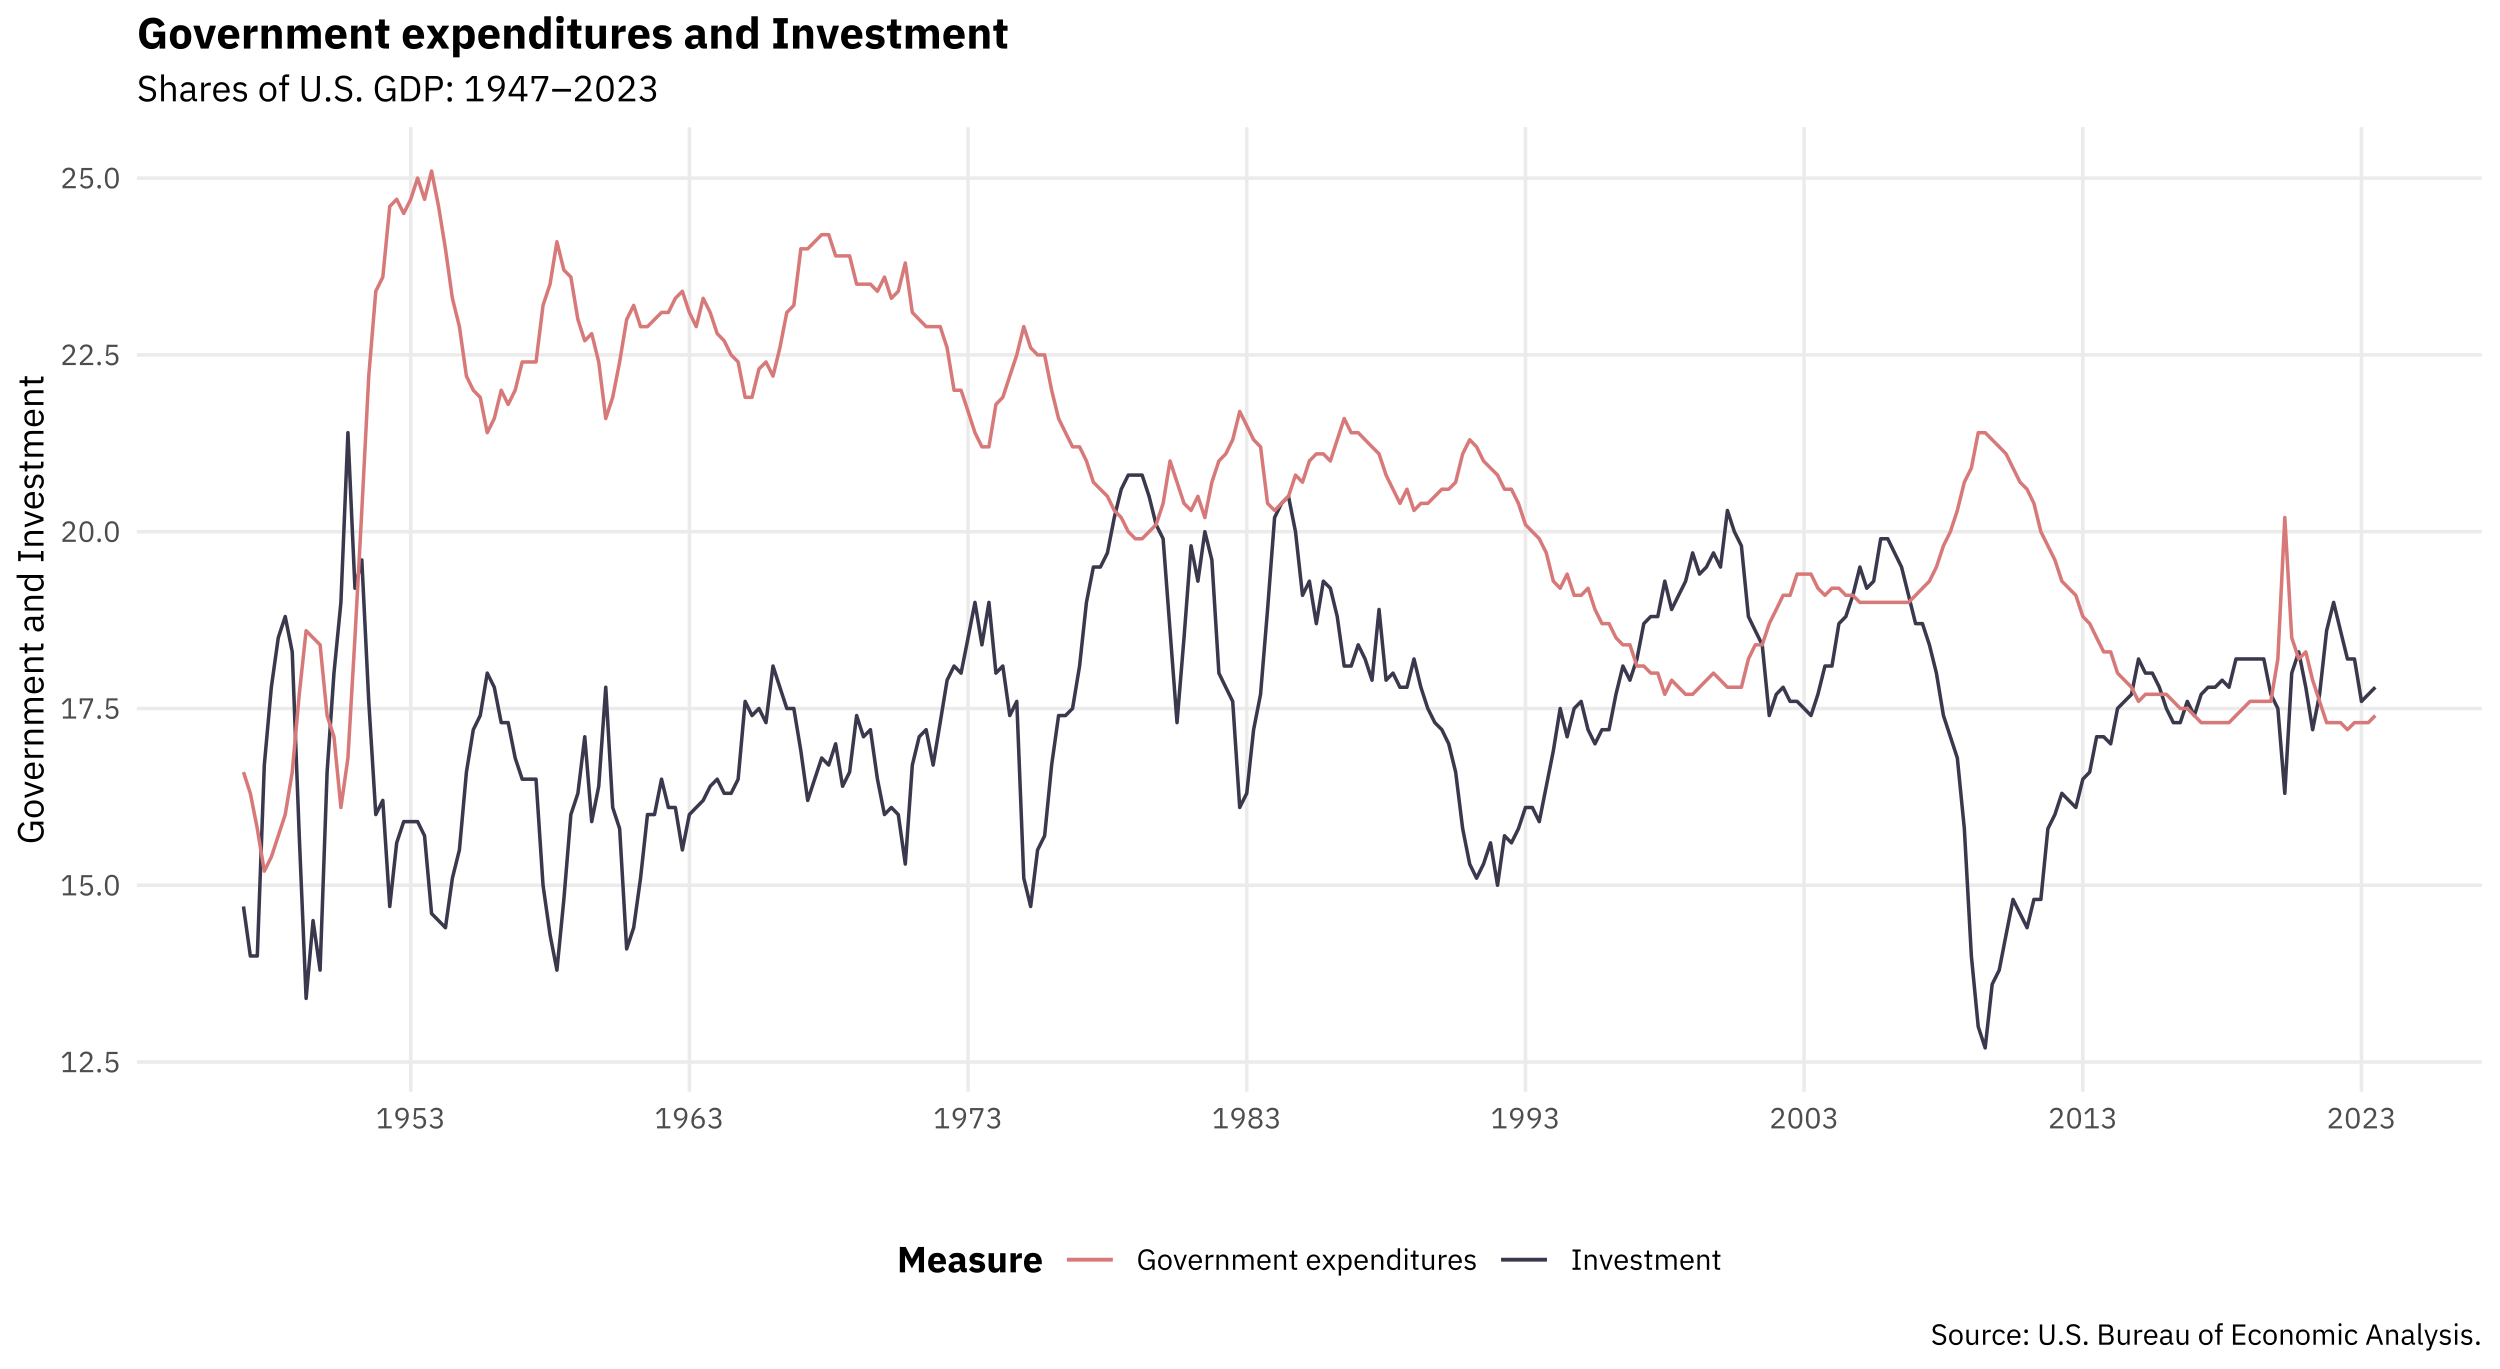 <?xml version="1.0" encoding="UTF-8"?>
<svg xmlns="http://www.w3.org/2000/svg" xmlns:xlink="http://www.w3.org/1999/xlink" width="756pt" height="414pt" viewBox="0 0 756 414" version="1.1">
<defs>
<g>
<symbol overflow="visible" id="glyph0-0">
<path style="stroke:none;" d="M 0.281 0 L 3.875 0 L 3.875 -6.859 L 0.281 -6.859 Z M 0.812 -0.531 L 0.812 -6.328 L 3.344 -6.328 L 3.344 -0.531 Z M 0.812 -0.531 "/>
</symbol>
<symbol overflow="visible" id="glyph0-1">
<path style="stroke:none;" d="M 4.812 0 L 4.812 -0.656 L 3.234 -0.656 L 3.234 -6.141 L 2.078 -6.141 L 0.453 -4.625 L 0.875 -4.156 L 2.422 -5.594 L 2.484 -5.594 L 2.484 -0.656 L 0.781 -0.656 L 0.781 0 Z M 4.812 0 "/>
</symbol>
<symbol overflow="visible" id="glyph0-2">
<path style="stroke:none;" d="M 4.688 -0.656 L 1.453 -0.656 L 3.109 -2.141 C 3.891 -2.844 4.453 -3.516 4.453 -4.453 C 4.453 -5.5 3.781 -6.25 2.578 -6.25 C 1.391 -6.25 0.844 -5.531 0.609 -4.797 L 1.266 -4.547 C 1.438 -5.125 1.781 -5.594 2.547 -5.594 C 3.297 -5.594 3.672 -5.125 3.672 -4.438 L 3.672 -4.344 C 3.672 -3.75 3.234 -3.125 2.672 -2.609 L 0.656 -0.75 L 0.656 0 L 4.688 0 Z M 4.688 -0.656 "/>
</symbol>
<symbol overflow="visible" id="glyph0-3">
<path style="stroke:none;" d="M 1.203 0.109 C 1.562 0.109 1.734 -0.109 1.734 -0.406 L 1.734 -0.516 C 1.734 -0.812 1.562 -1.031 1.203 -1.031 C 0.828 -1.031 0.656 -0.812 0.656 -0.516 L 0.656 -0.406 C 0.656 -0.109 0.828 0.109 1.203 0.109 Z M 1.203 0.109 "/>
</symbol>
<symbol overflow="visible" id="glyph0-4">
<path style="stroke:none;" d="M 4.375 -6.141 L 1.094 -6.141 L 0.875 -2.766 L 1.5 -2.672 C 1.75 -2.953 2.031 -3.188 2.594 -3.188 C 3.438 -3.188 3.875 -2.734 3.875 -1.922 L 3.875 -1.828 C 3.875 -1.016 3.438 -0.547 2.594 -0.547 C 1.859 -0.547 1.547 -0.875 1.234 -1.359 L 0.672 -0.938 C 1.047 -0.406 1.578 0.109 2.594 0.109 C 3.891 0.109 4.656 -0.734 4.656 -1.922 C 4.656 -3.109 3.891 -3.828 2.828 -3.828 C 2.188 -3.828 1.859 -3.562 1.578 -3.156 L 1.516 -3.156 L 1.688 -5.484 L 4.375 -5.484 Z M 4.375 -6.141 "/>
</symbol>
<symbol overflow="visible" id="glyph0-5">
<path style="stroke:none;" d="M 2.641 0.109 C 4.109 0.109 4.75 -1.062 4.75 -3.062 C 4.75 -5.078 4.109 -6.25 2.641 -6.25 C 1.172 -6.25 0.531 -5.078 0.531 -3.062 C 0.531 -1.062 1.172 0.109 2.641 0.109 Z M 2.641 -0.531 C 1.688 -0.531 1.297 -1.375 1.297 -2.562 L 1.297 -3.578 C 1.297 -4.766 1.688 -5.609 2.641 -5.609 C 3.594 -5.609 3.969 -4.766 3.969 -3.578 L 3.969 -2.562 C 3.969 -1.375 3.594 -0.531 2.641 -0.531 Z M 2.641 -0.531 "/>
</symbol>
<symbol overflow="visible" id="glyph0-6">
<path style="stroke:none;" d="M 2.328 0 L 4.641 -5.484 L 4.641 -6.141 L 0.609 -6.141 L 0.609 -4.359 L 1.266 -4.359 L 1.266 -5.5 L 3.891 -5.5 L 1.547 0 Z M 2.328 0 "/>
</symbol>
<symbol overflow="visible" id="glyph0-7">
<path style="stroke:none;" d="M 4.688 -3.891 C 4.688 -5.344 3.906 -6.25 2.625 -6.25 C 1.406 -6.25 0.594 -5.422 0.594 -4.219 C 0.594 -3.047 1.344 -2.328 2.406 -2.328 C 3.156 -2.328 3.594 -2.703 3.875 -3.203 L 3.922 -3.188 C 3.594 -1.766 2.859 -0.953 1.547 0 L 2.5 0 C 3.484 -0.641 4.688 -2.062 4.688 -3.891 Z M 2.641 -2.953 C 1.828 -2.953 1.359 -3.406 1.359 -4.234 L 1.359 -4.312 C 1.359 -5.141 1.828 -5.609 2.641 -5.609 C 3.453 -5.609 3.922 -5.141 3.922 -4.312 L 3.922 -4.234 C 3.922 -3.406 3.453 -2.953 2.641 -2.953 Z M 2.641 -2.953 "/>
</symbol>
<symbol overflow="visible" id="glyph0-8">
<path style="stroke:none;" d="M 1.625 -3.531 L 1.625 -2.891 L 2.344 -2.891 C 3.203 -2.891 3.672 -2.484 3.672 -1.766 L 3.672 -1.688 C 3.672 -0.969 3.203 -0.547 2.344 -0.547 C 1.594 -0.547 1.234 -0.875 0.922 -1.359 L 0.375 -0.938 C 0.75 -0.406 1.297 0.109 2.359 0.109 C 3.609 0.109 4.438 -0.625 4.438 -1.688 C 4.438 -2.609 3.812 -3.094 3.156 -3.234 L 3.156 -3.266 C 3.797 -3.438 4.328 -3.906 4.328 -4.703 C 4.328 -5.688 3.5 -6.25 2.469 -6.25 C 1.484 -6.25 0.938 -5.734 0.641 -5.25 L 1.172 -4.828 C 1.438 -5.281 1.812 -5.594 2.453 -5.594 C 3.094 -5.594 3.547 -5.266 3.547 -4.625 L 3.547 -4.562 C 3.547 -3.969 3.125 -3.531 2.297 -3.531 Z M 1.625 -3.531 "/>
</symbol>
<symbol overflow="visible" id="glyph0-9">
<path style="stroke:none;" d="M 2.641 0.109 C 3.875 0.109 4.688 -0.719 4.688 -1.922 C 4.688 -3.094 3.938 -3.812 2.875 -3.812 C 2.125 -3.812 1.688 -3.438 1.406 -2.938 L 1.359 -2.953 C 1.688 -4.375 2.422 -5.188 3.734 -6.141 L 2.781 -6.141 C 1.797 -5.5 0.594 -4.078 0.594 -2.25 C 0.594 -0.797 1.375 0.109 2.641 0.109 Z M 2.641 -0.531 C 1.828 -0.531 1.359 -1 1.359 -1.828 L 1.359 -1.906 C 1.359 -2.734 1.828 -3.188 2.641 -3.188 C 3.453 -3.188 3.922 -2.734 3.922 -1.906 L 3.922 -1.828 C 3.922 -1 3.453 -0.531 2.641 -0.531 Z M 2.641 -0.531 "/>
</symbol>
<symbol overflow="visible" id="glyph0-10">
<path style="stroke:none;" d="M 2.641 0.109 C 4.031 0.109 4.766 -0.656 4.766 -1.672 C 4.766 -2.5 4.266 -2.984 3.531 -3.188 L 3.531 -3.266 C 4.172 -3.484 4.578 -4 4.578 -4.703 C 4.578 -5.641 3.859 -6.25 2.641 -6.25 C 1.422 -6.25 0.688 -5.641 0.688 -4.703 C 0.688 -4 1.109 -3.484 1.75 -3.266 L 1.75 -3.188 C 1.016 -2.984 0.516 -2.5 0.516 -1.672 C 0.516 -0.656 1.234 0.109 2.641 0.109 Z M 2.641 -0.531 C 1.781 -0.531 1.297 -0.938 1.297 -1.641 L 1.297 -1.828 C 1.297 -2.516 1.781 -2.922 2.641 -2.922 C 3.5 -2.922 3.984 -2.516 3.984 -1.828 L 3.984 -1.641 C 3.984 -0.938 3.5 -0.531 2.641 -0.531 Z M 2.641 -3.531 C 1.875 -3.531 1.453 -3.875 1.453 -4.5 L 1.453 -4.641 C 1.453 -5.266 1.875 -5.609 2.641 -5.609 C 3.406 -5.609 3.812 -5.266 3.812 -4.641 L 3.812 -4.5 C 3.812 -3.875 3.406 -3.531 2.641 -3.531 Z M 2.641 -3.531 "/>
</symbol>
<symbol overflow="visible" id="glyph0-11">
<path style="stroke:none;" d="M 4.797 0 L 5.484 0 L 5.484 -3.156 L 3.406 -3.156 L 3.406 -2.5 L 4.766 -2.5 L 4.766 -1.906 C 4.766 -1 4.047 -0.547 3.188 -0.547 C 2.016 -0.547 1.297 -1.359 1.297 -2.578 L 1.297 -3.578 C 1.297 -4.781 2.047 -5.594 3.125 -5.594 C 3.891 -5.594 4.469 -5.188 4.75 -4.531 L 5.359 -4.906 C 4.969 -5.703 4.219 -6.25 3.125 -6.25 C 1.547 -6.25 0.516 -5.109 0.516 -3.062 C 0.516 -1.016 1.562 0.109 3.062 0.109 C 4 0.109 4.625 -0.328 4.766 -0.891 L 4.797 -0.891 Z M 4.797 0 "/>
</symbol>
<symbol overflow="visible" id="glyph0-12">
<path style="stroke:none;" d="M 2.469 0.109 C 3.672 0.109 4.516 -0.828 4.516 -2.266 C 4.516 -3.719 3.672 -4.641 2.469 -4.641 C 1.25 -4.641 0.406 -3.719 0.406 -2.266 C 0.406 -0.828 1.25 0.109 2.469 0.109 Z M 2.469 -0.516 C 1.703 -0.516 1.172 -0.984 1.172 -1.938 L 1.172 -2.594 C 1.172 -3.547 1.703 -4.016 2.469 -4.016 C 3.219 -4.016 3.75 -3.547 3.75 -2.594 L 3.75 -1.938 C 3.75 -0.984 3.219 -0.516 2.469 -0.516 Z M 2.469 -0.516 "/>
</symbol>
<symbol overflow="visible" id="glyph0-13">
<path style="stroke:none;" d="M 2.562 0 L 4.172 -4.547 L 3.5 -4.547 L 2.688 -2.281 L 2.188 -0.734 L 2.141 -0.734 L 1.656 -2.281 L 0.859 -4.547 L 0.156 -4.547 L 1.75 0 Z M 2.562 0 "/>
</symbol>
<symbol overflow="visible" id="glyph0-14">
<path style="stroke:none;" d="M 2.453 0.109 C 3.312 0.109 3.953 -0.312 4.25 -0.938 L 3.75 -1.297 C 3.516 -0.797 3.062 -0.516 2.5 -0.516 C 1.656 -0.516 1.156 -1.094 1.156 -1.875 L 1.156 -2.094 L 4.422 -2.094 L 4.422 -2.422 C 4.422 -3.719 3.672 -4.641 2.453 -4.641 C 1.219 -4.641 0.406 -3.719 0.406 -2.266 C 0.406 -0.828 1.219 0.109 2.453 0.109 Z M 2.453 -4.062 C 3.172 -4.062 3.656 -3.516 3.656 -2.719 L 3.656 -2.625 L 1.156 -2.625 L 1.156 -2.688 C 1.156 -3.469 1.688 -4.062 2.453 -4.062 Z M 2.453 -4.062 "/>
</symbol>
<symbol overflow="visible" id="glyph0-15">
<path style="stroke:none;" d="M 1.453 0 L 1.453 -3.078 C 1.453 -3.516 1.906 -3.828 2.672 -3.828 L 3.078 -3.828 L 3.078 -4.547 L 2.812 -4.547 C 2.062 -4.547 1.656 -4.141 1.5 -3.703 L 1.453 -3.703 L 1.453 -4.547 L 0.75 -4.547 L 0.75 0 Z M 1.453 0 "/>
</symbol>
<symbol overflow="visible" id="glyph0-16">
<path style="stroke:none;" d="M 1.453 0 L 1.453 -3.156 C 1.453 -3.734 2 -4.016 2.562 -4.016 C 3.234 -4.016 3.594 -3.594 3.594 -2.781 L 3.594 0 L 4.297 0 L 4.297 -2.906 C 4.297 -4.016 3.703 -4.641 2.766 -4.641 C 2.094 -4.641 1.703 -4.312 1.484 -3.797 L 1.453 -3.797 L 1.453 -4.547 L 0.75 -4.547 L 0.75 0 Z M 1.453 0 "/>
</symbol>
<symbol overflow="visible" id="glyph0-17">
<path style="stroke:none;" d="M 1.453 0 L 1.453 -3.156 C 1.453 -3.734 1.984 -4.016 2.531 -4.016 C 3.203 -4.016 3.516 -3.594 3.516 -2.781 L 3.516 0 L 4.219 0 L 4.219 -3.156 C 4.219 -3.734 4.719 -4.016 5.281 -4.016 C 5.969 -4.016 6.266 -3.594 6.266 -2.781 L 6.266 0 L 6.969 0 L 6.969 -2.906 C 6.969 -4.016 6.422 -4.641 5.5 -4.641 C 4.719 -4.641 4.281 -4.219 4.109 -3.719 L 4.094 -3.719 C 3.859 -4.375 3.312 -4.641 2.703 -4.641 C 2 -4.641 1.688 -4.266 1.484 -3.797 L 1.453 -3.797 L 1.453 -4.547 L 0.75 -4.547 L 0.75 0 Z M 1.453 0 "/>
</symbol>
<symbol overflow="visible" id="glyph0-18">
<path style="stroke:none;" d="M 2.625 0 L 2.625 -0.609 L 1.703 -0.609 L 1.703 -3.922 L 2.703 -3.922 L 2.703 -4.547 L 1.703 -4.547 L 1.703 -5.797 L 1.078 -5.797 L 1.078 -4.953 C 1.078 -4.641 0.969 -4.547 0.672 -4.547 L 0.25 -4.547 L 0.25 -3.922 L 1 -3.922 L 1 -0.75 C 1 -0.312 1.266 0 1.75 0 Z M 2.625 0 "/>
</symbol>
<symbol overflow="visible" id="glyph0-19">
<path style="stroke:none;" d=""/>
</symbol>
<symbol overflow="visible" id="glyph0-20">
<path style="stroke:none;" d="M 0.188 0 L 0.969 0 L 2.25 -1.781 L 2.266 -1.781 L 3.453 0 L 4.281 0 L 2.641 -2.344 L 4.234 -4.547 L 3.453 -4.547 L 2.266 -2.844 L 2.234 -2.844 L 1.078 -4.547 L 0.25 -4.547 L 1.859 -2.281 Z M 0.188 0 "/>
</symbol>
<symbol overflow="visible" id="glyph0-21">
<path style="stroke:none;" d="M 0.75 1.766 L 1.453 1.766 L 1.453 -0.734 L 1.484 -0.734 C 1.766 -0.172 2.188 0.109 2.812 0.109 C 3.953 0.109 4.656 -0.812 4.656 -2.266 C 4.656 -3.719 3.953 -4.641 2.812 -4.641 C 2.188 -4.641 1.719 -4.375 1.484 -3.797 L 1.453 -3.797 L 1.453 -4.547 L 0.75 -4.547 Z M 2.625 -0.531 C 1.984 -0.531 1.453 -0.859 1.453 -1.453 L 1.453 -3.141 C 1.453 -3.641 1.984 -4.016 2.625 -4.016 C 3.406 -4.016 3.906 -3.469 3.906 -2.656 L 3.906 -1.875 C 3.906 -1.078 3.406 -0.531 2.625 -0.531 Z M 2.625 -0.531 "/>
</symbol>
<symbol overflow="visible" id="glyph0-22">
<path style="stroke:none;" d="M 3.656 0 L 4.359 0 L 4.359 -6.516 L 3.656 -6.516 L 3.656 -3.797 L 3.609 -3.797 C 3.375 -4.375 2.906 -4.641 2.281 -4.641 C 1.156 -4.641 0.438 -3.719 0.438 -2.266 C 0.438 -0.812 1.156 0.109 2.281 0.109 C 2.906 0.109 3.344 -0.172 3.609 -0.734 L 3.656 -0.734 Z M 2.484 -0.531 C 1.688 -0.531 1.203 -1.078 1.203 -1.875 L 1.203 -2.656 C 1.203 -3.469 1.688 -4.016 2.484 -4.016 C 3.125 -4.016 3.656 -3.641 3.656 -3.141 L 3.656 -1.453 C 3.656 -0.859 3.125 -0.531 2.484 -0.531 Z M 2.484 -0.531 "/>
</symbol>
<symbol overflow="visible" id="glyph0-23">
<path style="stroke:none;" d="M 1.094 -5.609 C 1.406 -5.609 1.531 -5.766 1.531 -6 L 1.531 -6.109 C 1.531 -6.344 1.406 -6.516 1.094 -6.516 C 0.797 -6.516 0.672 -6.344 0.672 -6.109 L 0.672 -6 C 0.672 -5.766 0.797 -5.609 1.094 -5.609 Z M 0.75 0 L 1.453 0 L 1.453 -4.547 L 0.75 -4.547 Z M 0.75 0 "/>
</symbol>
<symbol overflow="visible" id="glyph0-24">
<path style="stroke:none;" d="M 3.547 0 L 4.25 0 L 4.25 -4.547 L 3.547 -4.547 L 3.547 -1.406 C 3.547 -0.797 3 -0.531 2.453 -0.531 C 1.766 -0.531 1.406 -0.938 1.406 -1.75 L 1.406 -4.547 L 0.703 -4.547 L 0.703 -1.625 C 0.703 -0.531 1.297 0.109 2.234 0.109 C 2.984 0.109 3.328 -0.312 3.516 -0.734 L 3.547 -0.734 Z M 3.547 0 "/>
</symbol>
<symbol overflow="visible" id="glyph0-25">
<path style="stroke:none;" d="M 2.109 0.109 C 3.156 0.109 3.797 -0.438 3.797 -1.312 C 3.797 -2 3.406 -2.438 2.406 -2.594 L 2.047 -2.641 C 1.484 -2.734 1.172 -2.906 1.172 -3.344 C 1.172 -3.781 1.484 -4.047 2.062 -4.047 C 2.641 -4.047 3.031 -3.781 3.234 -3.5 L 3.703 -3.922 C 3.328 -4.375 2.844 -4.641 2.125 -4.641 C 1.203 -4.641 0.5 -4.203 0.5 -3.312 C 0.5 -2.469 1.125 -2.125 1.969 -2 L 2.328 -1.938 C 2.922 -1.859 3.109 -1.578 3.109 -1.234 C 3.109 -0.766 2.766 -0.5 2.156 -0.5 C 1.594 -0.5 1.172 -0.75 0.812 -1.188 L 0.312 -0.781 C 0.719 -0.25 1.281 0.109 2.109 0.109 Z M 2.109 0.109 "/>
</symbol>
<symbol overflow="visible" id="glyph0-26">
<path style="stroke:none;" d="M 2.984 0 L 2.984 -0.609 L 2.125 -0.609 L 2.125 -5.531 L 2.984 -5.531 L 2.984 -6.141 L 0.531 -6.141 L 0.531 -5.531 L 1.391 -5.531 L 1.391 -0.609 L 0.531 -0.609 L 0.531 0 Z M 2.984 0 "/>
</symbol>
<symbol overflow="visible" id="glyph0-27">
<path style="stroke:none;" d="M 2.547 0.109 C 3.859 0.109 4.656 -0.609 4.656 -1.734 C 4.656 -2.656 4.141 -3.188 2.938 -3.453 L 2.438 -3.578 C 1.656 -3.75 1.281 -4.016 1.281 -4.594 C 1.281 -5.25 1.766 -5.594 2.547 -5.594 C 3.266 -5.594 3.734 -5.297 4.062 -4.844 L 4.625 -5.25 C 4.156 -5.891 3.516 -6.25 2.594 -6.25 C 1.375 -6.25 0.547 -5.656 0.547 -4.562 C 0.547 -3.625 1.172 -3.125 2.281 -2.875 L 2.781 -2.766 C 3.594 -2.578 3.922 -2.281 3.922 -1.703 C 3.922 -1 3.453 -0.547 2.562 -0.547 C 1.859 -0.547 1.344 -0.859 0.922 -1.422 L 0.375 -0.969 C 0.859 -0.297 1.562 0.109 2.547 0.109 Z M 2.547 0.109 "/>
</symbol>
<symbol overflow="visible" id="glyph0-28">
<path style="stroke:none;" d="M 2.438 0.109 C 3.297 0.109 3.891 -0.312 4.172 -0.969 L 3.672 -1.312 C 3.422 -0.797 3.016 -0.516 2.438 -0.516 C 1.594 -0.516 1.172 -1.094 1.172 -1.875 L 1.172 -2.656 C 1.172 -3.453 1.594 -4.016 2.438 -4.016 C 2.984 -4.016 3.375 -3.75 3.547 -3.281 L 4.141 -3.578 C 3.875 -4.203 3.328 -4.641 2.438 -4.641 C 1.156 -4.641 0.406 -3.719 0.406 -2.266 C 0.406 -0.812 1.156 0.109 2.438 0.109 Z M 2.438 0.109 "/>
</symbol>
<symbol overflow="visible" id="glyph0-29">
<path style="stroke:none;" d="M 1.281 0.109 C 1.656 0.109 1.828 -0.109 1.828 -0.406 L 1.828 -0.516 C 1.828 -0.812 1.656 -1.031 1.281 -1.031 C 0.922 -1.031 0.75 -0.812 0.75 -0.516 L 0.75 -0.406 C 0.75 -0.109 0.922 0.109 1.281 0.109 Z M 1.281 -3.516 C 1.656 -3.516 1.828 -3.719 1.828 -4.016 L 1.828 -4.141 C 1.828 -4.438 1.656 -4.641 1.281 -4.641 C 0.922 -4.641 0.75 -4.438 0.75 -4.141 L 0.75 -4.016 C 0.75 -3.719 0.922 -3.516 1.281 -3.516 Z M 1.281 -3.516 "/>
</symbol>
<symbol overflow="visible" id="glyph0-30">
<path style="stroke:none;" d="M 0.781 -6.141 L 0.781 -2.516 C 0.781 -0.734 1.312 0.109 2.953 0.109 C 4.594 0.109 5.188 -0.734 5.188 -2.516 L 5.188 -6.141 L 4.453 -6.141 L 4.453 -2.344 C 4.453 -1.172 4.078 -0.547 2.984 -0.547 C 1.891 -0.547 1.516 -1.172 1.516 -2.344 L 1.516 -6.141 Z M 0.781 -6.141 "/>
</symbol>
<symbol overflow="visible" id="glyph0-31">
<path style="stroke:none;" d="M 0.812 0 L 3.609 0 C 4.516 0 5.188 -0.766 5.188 -1.781 C 5.188 -2.797 4.422 -3.172 3.984 -3.203 L 3.984 -3.25 C 4.391 -3.312 4.984 -3.641 4.984 -4.562 C 4.984 -5.516 4.359 -6.141 3.344 -6.141 L 0.812 -6.141 Z M 1.562 -2.844 L 3.375 -2.844 C 4.016 -2.844 4.406 -2.516 4.406 -1.906 L 4.406 -1.594 C 4.406 -0.984 4.016 -0.656 3.375 -0.656 L 1.562 -0.656 Z M 1.562 -5.484 L 3.25 -5.484 C 3.828 -5.484 4.188 -5.188 4.188 -4.641 L 4.188 -4.344 C 4.188 -3.797 3.828 -3.484 3.25 -3.484 L 1.562 -3.484 Z M 1.562 -5.484 "/>
</symbol>
<symbol overflow="visible" id="glyph0-32">
<path style="stroke:none;" d="M 4.438 0 L 4.438 -0.609 L 3.922 -0.609 L 3.922 -3.109 C 3.922 -4.078 3.266 -4.641 2.188 -4.641 C 1.359 -4.641 0.812 -4.234 0.578 -3.75 L 1 -3.359 C 1.234 -3.781 1.594 -4.031 2.141 -4.031 C 2.875 -4.031 3.219 -3.688 3.219 -3.047 L 3.219 -2.594 L 2.328 -2.594 C 1 -2.594 0.391 -2.125 0.391 -1.266 C 0.391 -0.422 0.953 0.109 1.906 0.109 C 2.547 0.109 3.031 -0.188 3.219 -0.734 L 3.266 -0.734 C 3.312 -0.312 3.531 0 4.047 0 Z M 2.016 -0.5 C 1.484 -0.5 1.125 -0.75 1.125 -1.203 L 1.125 -1.375 C 1.125 -1.828 1.484 -2.062 2.281 -2.062 L 3.219 -2.062 L 3.219 -1.312 C 3.219 -0.859 2.719 -0.5 2.016 -0.5 Z M 2.016 -0.5 "/>
</symbol>
<symbol overflow="visible" id="glyph0-33">
<path style="stroke:none;" d="M 1 0 L 1.703 0 L 1.703 -3.922 L 2.672 -3.922 L 2.672 -4.547 L 1.703 -4.547 L 1.703 -5.891 L 2.672 -5.891 L 2.672 -6.516 L 1.984 -6.516 C 1.312 -6.516 1 -6.078 1 -5.453 L 1 -4.547 L 0.25 -4.547 L 0.25 -3.922 L 1 -3.922 Z M 1 0 "/>
</symbol>
<symbol overflow="visible" id="glyph0-34">
<path style="stroke:none;" d="M 4.562 0 L 4.562 -0.656 L 1.562 -0.656 L 1.562 -2.781 L 4.391 -2.781 L 4.391 -3.438 L 1.562 -3.438 L 1.562 -5.484 L 4.562 -5.484 L 4.562 -6.141 L 0.812 -6.141 L 0.812 0 Z M 4.562 0 "/>
</symbol>
<symbol overflow="visible" id="glyph0-35">
<path style="stroke:none;" d="M 5.438 0 L 3.297 -6.141 L 2.344 -6.141 L 0.203 0 L 0.953 0 L 1.562 -1.812 L 4.047 -1.812 L 4.656 0 Z M 3.859 -2.469 L 1.734 -2.469 L 2.781 -5.453 L 2.828 -5.453 Z M 3.859 -2.469 "/>
</symbol>
<symbol overflow="visible" id="glyph0-36">
<path style="stroke:none;" d="M 2.125 0 L 2.125 -0.609 L 1.453 -0.609 L 1.453 -6.516 L 0.75 -6.516 L 0.75 -0.734 C 0.75 -0.312 1.016 0 1.5 0 Z M 2.125 0 "/>
</symbol>
<symbol overflow="visible" id="glyph0-37">
<path style="stroke:none;" d="M 2.453 -1.453 L 2.203 -0.719 L 2.156 -0.719 L 1.938 -1.453 L 0.859 -4.547 L 0.156 -4.547 L 1.844 0.172 L 1.5 1.141 L 0.797 1.141 L 0.797 1.766 L 1.156 1.766 C 1.828 1.766 2 1.594 2.203 1.062 L 4.234 -4.547 L 3.547 -4.547 Z M 2.453 -1.453 "/>
</symbol>
<symbol overflow="visible" id="glyph1-0">
<path style="stroke:none;" d="M 0 -0.359 L 0 -4.844 L -8.578 -4.844 L -8.578 -0.359 Z M -0.656 -1.016 L -7.922 -1.016 L -7.922 -4.188 L -0.656 -4.188 Z M -0.656 -1.016 "/>
</symbol>
<symbol overflow="visible" id="glyph1-1">
<path style="stroke:none;" d="M 0 -6 L 0 -6.859 L -3.953 -6.859 L -3.953 -4.25 L -3.141 -4.25 L -3.141 -5.953 L -2.375 -5.953 C -1.25 -5.953 -0.688 -5.062 -0.688 -4 C -0.688 -2.531 -1.703 -1.625 -3.219 -1.625 L -4.469 -1.625 C -5.984 -1.625 -6.984 -2.547 -6.984 -3.906 C -6.984 -4.875 -6.484 -5.594 -5.672 -5.938 L -6.125 -6.703 C -7.125 -6.203 -7.812 -5.281 -7.812 -3.906 C -7.812 -1.938 -6.391 -0.641 -3.844 -0.641 C -1.266 -0.641 0.125 -1.953 0.125 -3.828 C 0.125 -5 -0.406 -5.781 -1.125 -5.969 L -1.125 -6 Z M 0 -6 "/>
</symbol>
<symbol overflow="visible" id="glyph1-2">
<path style="stroke:none;" d="M 0.125 -3.078 C 0.125 -4.594 -1.031 -5.641 -2.844 -5.641 C -4.641 -5.641 -5.812 -4.594 -5.812 -3.078 C -5.812 -1.562 -4.641 -0.516 -2.844 -0.516 C -1.031 -0.516 0.125 -1.562 0.125 -3.078 Z M -0.656 -3.078 C -0.656 -2.141 -1.234 -1.469 -2.438 -1.469 L -3.25 -1.469 C -4.438 -1.469 -5.031 -2.141 -5.031 -3.078 C -5.031 -4.031 -4.438 -4.703 -3.25 -4.703 L -2.438 -4.703 C -1.234 -4.703 -0.656 -4.031 -0.656 -3.078 Z M -0.656 -3.078 "/>
</symbol>
<symbol overflow="visible" id="glyph1-3">
<path style="stroke:none;" d="M 0 -3.219 L -5.672 -5.219 L -5.672 -4.359 L -2.859 -3.359 L -0.922 -2.734 L -0.922 -2.688 L -2.859 -2.062 L -5.672 -1.078 L -5.672 -0.203 L 0 -2.188 Z M 0 -3.219 "/>
</symbol>
<symbol overflow="visible" id="glyph1-4">
<path style="stroke:none;" d="M 0.125 -3.062 C 0.125 -4.141 -0.391 -4.953 -1.172 -5.312 L -1.609 -4.688 C -0.984 -4.391 -0.641 -3.844 -0.641 -3.125 C -0.641 -2.062 -1.375 -1.438 -2.359 -1.438 L -2.625 -1.438 L -2.625 -5.516 L -3.031 -5.516 C -4.641 -5.516 -5.812 -4.594 -5.812 -3.062 C -5.812 -1.531 -4.641 -0.516 -2.844 -0.516 C -1.031 -0.516 0.125 -1.531 0.125 -3.062 Z M -5.078 -3.062 C -5.078 -3.969 -4.406 -4.578 -3.406 -4.578 L -3.281 -4.578 L -3.281 -1.438 L -3.359 -1.438 C -4.344 -1.438 -5.078 -2.109 -5.078 -3.062 Z M -5.078 -3.062 "/>
</symbol>
<symbol overflow="visible" id="glyph1-5">
<path style="stroke:none;" d="M 0 -1.812 L -3.844 -1.812 C -4.391 -1.812 -4.797 -2.391 -4.797 -3.328 L -4.797 -3.844 L -5.672 -3.844 L -5.672 -3.516 C -5.672 -2.578 -5.172 -2.062 -4.625 -1.875 L -4.625 -1.812 L -5.672 -1.812 L -5.672 -0.938 L 0 -0.938 Z M 0 -1.812 "/>
</symbol>
<symbol overflow="visible" id="glyph1-6">
<path style="stroke:none;" d="M 0 -1.812 L -3.938 -1.812 C -4.656 -1.812 -5.016 -2.5 -5.016 -3.203 C -5.016 -4.047 -4.5 -4.484 -3.484 -4.484 L 0 -4.484 L 0 -5.375 L -3.641 -5.375 C -5.016 -5.375 -5.812 -4.625 -5.812 -3.469 C -5.812 -2.625 -5.391 -2.141 -4.75 -1.859 L -4.75 -1.812 L -5.672 -1.812 L -5.672 -0.938 L 0 -0.938 Z M 0 -1.812 "/>
</symbol>
<symbol overflow="visible" id="glyph1-7">
<path style="stroke:none;" d="M 0 -1.812 L -3.938 -1.812 C -4.656 -1.812 -5.016 -2.469 -5.016 -3.172 C -5.016 -4 -4.5 -4.391 -3.484 -4.391 L 0 -4.391 L 0 -5.266 L -3.938 -5.266 C -4.656 -5.266 -5.016 -5.906 -5.016 -6.594 C -5.016 -7.453 -4.484 -7.844 -3.484 -7.844 L 0 -7.844 L 0 -8.719 L -3.641 -8.719 C -5.016 -8.719 -5.812 -8.031 -5.812 -6.875 C -5.812 -5.906 -5.266 -5.359 -4.656 -5.141 L -4.656 -5.125 C -5.469 -4.812 -5.812 -4.141 -5.812 -3.391 C -5.812 -2.516 -5.328 -2.109 -4.75 -1.859 L -4.75 -1.812 L -5.672 -1.812 L -5.672 -0.938 L 0 -0.938 Z M 0 -1.812 "/>
</symbol>
<symbol overflow="visible" id="glyph1-8">
<path style="stroke:none;" d="M 0 -3.281 L -0.766 -3.281 L -0.766 -2.141 L -4.906 -2.141 L -4.906 -3.375 L -5.672 -3.375 L -5.672 -2.141 L -7.25 -2.141 L -7.25 -1.344 L -6.188 -1.344 C -5.812 -1.344 -5.672 -1.219 -5.672 -0.844 L -5.672 -0.312 L -4.906 -0.312 L -4.906 -1.25 L -0.938 -1.25 C -0.391 -1.25 0 -1.578 0 -2.188 Z M 0 -3.281 "/>
</symbol>
<symbol overflow="visible" id="glyph1-9">
<path style="stroke:none;" d=""/>
</symbol>
<symbol overflow="visible" id="glyph1-10">
<path style="stroke:none;" d="M 0 -5.562 L -0.766 -5.562 L -0.766 -4.906 L -3.891 -4.906 C -5.094 -4.906 -5.812 -4.094 -5.812 -2.734 C -5.812 -1.703 -5.297 -1.016 -4.703 -0.719 L -4.203 -1.25 C -4.719 -1.547 -5.047 -2 -5.047 -2.688 C -5.047 -3.594 -4.609 -4.031 -3.812 -4.031 L -3.25 -4.031 L -3.25 -2.906 C -3.25 -1.25 -2.656 -0.484 -1.578 -0.484 C -0.531 -0.484 0.125 -1.188 0.125 -2.391 C 0.125 -3.172 -0.234 -3.781 -0.922 -4.031 L -0.922 -4.078 C -0.391 -4.141 0 -4.406 0 -5.062 Z M -0.609 -2.531 C -0.609 -1.844 -0.938 -1.406 -1.5 -1.406 L -1.734 -1.406 C -2.281 -1.406 -2.578 -1.859 -2.578 -2.859 L -2.578 -4.031 L -1.656 -4.031 C -1.062 -4.031 -0.609 -3.406 -0.609 -2.531 Z M -0.609 -2.531 "/>
</symbol>
<symbol overflow="visible" id="glyph1-11">
<path style="stroke:none;" d="M 0 -4.562 L 0 -5.438 L -8.141 -5.438 L -8.141 -4.562 L -4.75 -4.562 L -4.75 -4.516 C -5.469 -4.219 -5.812 -3.641 -5.812 -2.859 C -5.812 -1.438 -4.656 -0.547 -2.844 -0.547 C -1.016 -0.547 0.125 -1.438 0.125 -2.859 C 0.125 -3.641 -0.219 -4.188 -0.922 -4.516 L -0.922 -4.562 Z M -0.656 -3.109 C -0.656 -2.109 -1.344 -1.5 -2.359 -1.5 L -3.328 -1.5 C -4.328 -1.5 -5.016 -2.109 -5.016 -3.109 C -5.016 -3.906 -4.547 -4.562 -3.922 -4.562 L -1.812 -4.562 C -1.078 -4.562 -0.656 -3.906 -0.656 -3.109 Z M -0.656 -3.109 "/>
</symbol>
<symbol overflow="visible" id="glyph1-12">
<path style="stroke:none;" d="M 0 -3.734 L -0.766 -3.734 L -0.766 -2.656 L -6.906 -2.656 L -6.906 -3.734 L -7.672 -3.734 L -7.672 -0.656 L -6.906 -0.656 L -6.906 -1.734 L -0.766 -1.734 L -0.766 -0.656 L 0 -0.656 Z M 0 -3.734 "/>
</symbol>
<symbol overflow="visible" id="glyph1-13">
<path style="stroke:none;" d="M 0.125 -2.641 C 0.125 -3.938 -0.531 -4.734 -1.641 -4.734 C -2.5 -4.734 -3.047 -4.25 -3.234 -3 L -3.297 -2.562 C -3.406 -1.859 -3.625 -1.469 -4.188 -1.469 C -4.719 -1.469 -5.062 -1.859 -5.062 -2.578 C -5.062 -3.312 -4.719 -3.797 -4.359 -4.047 L -4.891 -4.625 C -5.469 -4.172 -5.812 -3.562 -5.812 -2.656 C -5.812 -1.5 -5.266 -0.625 -4.141 -0.625 C -3.078 -0.625 -2.656 -1.406 -2.5 -2.453 L -2.438 -2.906 C -2.328 -3.656 -1.984 -3.891 -1.547 -3.891 C -0.953 -3.891 -0.609 -3.453 -0.609 -2.703 C -0.609 -1.984 -0.938 -1.469 -1.484 -1.016 L -0.984 -0.391 C -0.312 -0.906 0.125 -1.594 0.125 -2.641 Z M 0.125 -2.641 "/>
</symbol>
<symbol overflow="visible" id="glyph2-0">
<path style="stroke:none;" d="M 0.359 0 L 4.844 0 L 4.844 -8.578 L 0.359 -8.578 Z M 1.453 -1.094 L 1.453 -7.484 L 3.734 -7.484 L 3.734 -1.094 Z M 1.453 -1.094 "/>
</symbol>
<symbol overflow="visible" id="glyph2-1">
<path style="stroke:none;" d="M 6.594 0 L 8.156 0 L 8.156 -7.672 L 6.375 -7.672 L 4.516 -4.078 L 4.5 -4.078 L 2.625 -7.672 L 0.844 -7.672 L 0.844 0 L 2.422 0 L 2.422 -5.109 L 2.453 -5.109 L 3.031 -3.906 L 4.5 -1.203 L 6 -3.922 L 6.562 -5.031 L 6.594 -5.031 Z M 6.594 0 "/>
</symbol>
<symbol overflow="visible" id="glyph2-2">
<path style="stroke:none;" d="M 3.172 0.125 C 4.219 0.125 5.078 -0.234 5.594 -0.828 L 4.781 -1.844 C 4.406 -1.469 4.031 -1.141 3.359 -1.141 C 2.484 -1.141 2.078 -1.625 2.078 -2.391 L 2.078 -2.469 L 5.781 -2.469 L 5.781 -2.953 C 5.781 -4.516 5.016 -5.906 3.109 -5.906 C 1.359 -5.906 0.391 -4.719 0.391 -2.891 C 0.391 -1.047 1.391 0.125 3.172 0.125 Z M 3.141 -4.703 C 3.781 -4.703 4.109 -4.234 4.109 -3.531 L 4.109 -3.438 L 2.078 -3.438 L 2.078 -3.516 C 2.078 -4.234 2.484 -4.703 3.141 -4.703 Z M 3.141 -4.703 "/>
</symbol>
<symbol overflow="visible" id="glyph2-3">
<path style="stroke:none;" d="M 5.922 0 L 5.922 -1.266 L 5.391 -1.266 L 5.391 -3.797 C 5.391 -5.156 4.547 -5.906 2.922 -5.906 C 1.719 -5.906 1.062 -5.484 0.594 -4.812 L 1.562 -3.953 C 1.812 -4.297 2.156 -4.625 2.812 -4.625 C 3.484 -4.625 3.766 -4.281 3.766 -3.719 L 3.766 -3.359 L 2.844 -3.359 C 1.312 -3.359 0.375 -2.766 0.375 -1.547 C 0.375 -0.547 1.016 0.125 2.172 0.125 C 3.047 0.125 3.688 -0.266 3.859 -1.016 L 3.922 -1.016 C 4.031 -0.391 4.438 0 5.031 0 Z M 2.766 -1 C 2.281 -1 2.016 -1.203 2.016 -1.609 L 2.016 -1.781 C 2.016 -2.203 2.344 -2.438 2.969 -2.438 L 3.766 -2.438 L 3.766 -1.75 C 3.766 -1.219 3.312 -1 2.766 -1 Z M 2.766 -1 "/>
</symbol>
<symbol overflow="visible" id="glyph2-4">
<path style="stroke:none;" d="M 2.719 0.125 C 4.203 0.125 5.188 -0.688 5.188 -1.797 C 5.188 -2.797 4.547 -3.359 3.281 -3.531 L 2.641 -3.625 C 2.172 -3.688 2.031 -3.844 2.031 -4.156 C 2.031 -4.438 2.25 -4.641 2.812 -4.641 C 3.281 -4.641 3.766 -4.406 4.141 -4.047 L 5.078 -5 C 4.484 -5.578 3.922 -5.906 2.719 -5.906 C 1.344 -5.906 0.469 -5.141 0.469 -4.031 C 0.469 -2.984 1.109 -2.406 2.422 -2.25 L 3.047 -2.172 C 3.453 -2.109 3.625 -1.969 3.625 -1.688 C 3.625 -1.344 3.406 -1.141 2.766 -1.141 C 2.141 -1.141 1.656 -1.422 1.25 -1.875 L 0.281 -0.906 C 0.875 -0.234 1.609 0.125 2.719 0.125 Z M 2.719 0.125 "/>
</symbol>
<symbol overflow="visible" id="glyph2-5">
<path style="stroke:none;" d="M 4.172 0 L 5.797 0 L 5.797 -5.781 L 4.172 -5.781 L 4.172 -2.031 C 4.172 -1.469 3.656 -1.188 3.141 -1.188 C 2.547 -1.188 2.328 -1.578 2.328 -2.281 L 2.328 -5.781 L 0.688 -5.781 L 0.688 -2.141 C 0.688 -0.688 1.312 0.125 2.5 0.125 C 3.438 0.125 3.922 -0.391 4.109 -0.969 L 4.172 -0.969 Z M 4.172 0 "/>
</symbol>
<symbol overflow="visible" id="glyph2-6">
<path style="stroke:none;" d="M 2.391 0 L 2.391 -3.375 C 2.391 -4.047 2.844 -4.25 3.797 -4.25 L 4.203 -4.25 L 4.203 -5.781 L 3.922 -5.781 C 3.016 -5.781 2.578 -5.156 2.438 -4.516 L 2.391 -4.516 L 2.391 -5.781 L 0.766 -5.781 L 0.766 0 Z M 2.391 0 "/>
</symbol>
<symbol overflow="visible" id="glyph3-0">
<path style="stroke:none;" d="M 0.359 0 L 4.844 0 L 4.844 -8.578 L 0.359 -8.578 Z M 1.016 -0.656 L 1.016 -7.922 L 4.188 -7.922 L 4.188 -0.656 Z M 1.016 -0.656 "/>
</symbol>
<symbol overflow="visible" id="glyph3-1">
<path style="stroke:none;" d="M 3.172 0.125 C 4.828 0.125 5.812 -0.766 5.812 -2.172 C 5.812 -3.328 5.172 -3.984 3.672 -4.328 L 3.047 -4.469 C 2.078 -4.688 1.609 -5.016 1.609 -5.734 C 1.609 -6.562 2.219 -7 3.188 -7 C 4.078 -7 4.656 -6.641 5.078 -6.047 L 5.781 -6.562 C 5.203 -7.375 4.391 -7.812 3.234 -7.812 C 1.734 -7.812 0.688 -7.078 0.688 -5.703 C 0.688 -4.531 1.469 -3.922 2.859 -3.594 L 3.484 -3.453 C 4.5 -3.219 4.906 -2.859 4.906 -2.141 C 4.906 -1.25 4.312 -0.688 3.219 -0.688 C 2.328 -0.688 1.688 -1.062 1.141 -1.781 L 0.469 -1.203 C 1.078 -0.375 1.953 0.125 3.172 0.125 Z M 3.172 0.125 "/>
</symbol>
<symbol overflow="visible" id="glyph3-2">
<path style="stroke:none;" d="M 0.938 0 L 1.812 0 L 1.812 -3.938 C 1.812 -4.656 2.5 -5.016 3.203 -5.016 C 4.047 -5.016 4.484 -4.5 4.484 -3.484 L 4.484 0 L 5.375 0 L 5.375 -3.641 C 5.375 -5.016 4.625 -5.812 3.469 -5.812 C 2.625 -5.812 2.141 -5.391 1.859 -4.75 L 1.812 -4.75 L 1.812 -8.141 L 0.938 -8.141 Z M 0.938 0 "/>
</symbol>
<symbol overflow="visible" id="glyph3-3">
<path style="stroke:none;" d="M 5.562 0 L 5.562 -0.766 L 4.906 -0.766 L 4.906 -3.891 C 4.906 -5.094 4.094 -5.812 2.734 -5.812 C 1.703 -5.812 1.016 -5.297 0.719 -4.703 L 1.25 -4.203 C 1.547 -4.719 2 -5.047 2.688 -5.047 C 3.594 -5.047 4.031 -4.609 4.031 -3.812 L 4.031 -3.25 L 2.906 -3.25 C 1.25 -3.25 0.484 -2.656 0.484 -1.578 C 0.484 -0.531 1.188 0.125 2.391 0.125 C 3.172 0.125 3.781 -0.234 4.031 -0.922 L 4.078 -0.922 C 4.141 -0.391 4.406 0 5.062 0 Z M 2.531 -0.609 C 1.844 -0.609 1.406 -0.938 1.406 -1.5 L 1.406 -1.734 C 1.406 -2.281 1.859 -2.578 2.859 -2.578 L 4.031 -2.578 L 4.031 -1.656 C 4.031 -1.062 3.406 -0.609 2.531 -0.609 Z M 2.531 -0.609 "/>
</symbol>
<symbol overflow="visible" id="glyph3-4">
<path style="stroke:none;" d="M 1.812 0 L 1.812 -3.844 C 1.812 -4.391 2.391 -4.797 3.328 -4.797 L 3.844 -4.797 L 3.844 -5.672 L 3.516 -5.672 C 2.578 -5.672 2.062 -5.172 1.875 -4.625 L 1.812 -4.625 L 1.812 -5.672 L 0.938 -5.672 L 0.938 0 Z M 1.812 0 "/>
</symbol>
<symbol overflow="visible" id="glyph3-5">
<path style="stroke:none;" d="M 3.062 0.125 C 4.141 0.125 4.953 -0.391 5.312 -1.172 L 4.688 -1.609 C 4.391 -0.984 3.844 -0.641 3.125 -0.641 C 2.062 -0.641 1.438 -1.375 1.438 -2.359 L 1.438 -2.625 L 5.516 -2.625 L 5.516 -3.031 C 5.516 -4.641 4.594 -5.812 3.062 -5.812 C 1.531 -5.812 0.516 -4.641 0.516 -2.844 C 0.516 -1.031 1.531 0.125 3.062 0.125 Z M 3.062 -5.078 C 3.969 -5.078 4.578 -4.406 4.578 -3.406 L 4.578 -3.281 L 1.438 -3.281 L 1.438 -3.359 C 1.438 -4.344 2.109 -5.078 3.062 -5.078 Z M 3.062 -5.078 "/>
</symbol>
<symbol overflow="visible" id="glyph3-6">
<path style="stroke:none;" d="M 2.641 0.125 C 3.938 0.125 4.734 -0.531 4.734 -1.641 C 4.734 -2.5 4.25 -3.047 3 -3.234 L 2.562 -3.297 C 1.859 -3.406 1.469 -3.625 1.469 -4.188 C 1.469 -4.719 1.859 -5.062 2.578 -5.062 C 3.312 -5.062 3.797 -4.719 4.047 -4.359 L 4.625 -4.891 C 4.172 -5.469 3.562 -5.812 2.656 -5.812 C 1.5 -5.812 0.625 -5.266 0.625 -4.141 C 0.625 -3.078 1.406 -2.656 2.453 -2.5 L 2.906 -2.438 C 3.656 -2.328 3.891 -1.984 3.891 -1.547 C 3.891 -0.953 3.453 -0.609 2.703 -0.609 C 1.984 -0.609 1.469 -0.938 1.016 -1.484 L 0.391 -0.984 C 0.906 -0.312 1.594 0.125 2.641 0.125 Z M 2.641 0.125 "/>
</symbol>
<symbol overflow="visible" id="glyph3-7">
<path style="stroke:none;" d=""/>
</symbol>
<symbol overflow="visible" id="glyph3-8">
<path style="stroke:none;" d="M 3.078 0.125 C 4.594 0.125 5.641 -1.031 5.641 -2.844 C 5.641 -4.641 4.594 -5.812 3.078 -5.812 C 1.562 -5.812 0.516 -4.641 0.516 -2.844 C 0.516 -1.031 1.562 0.125 3.078 0.125 Z M 3.078 -0.656 C 2.141 -0.656 1.469 -1.234 1.469 -2.438 L 1.469 -3.25 C 1.469 -4.438 2.141 -5.031 3.078 -5.031 C 4.031 -5.031 4.703 -4.438 4.703 -3.25 L 4.703 -2.438 C 4.703 -1.234 4.031 -0.656 3.078 -0.656 Z M 3.078 -0.656 "/>
</symbol>
<symbol overflow="visible" id="glyph3-9">
<path style="stroke:none;" d="M 1.25 0 L 2.125 0 L 2.125 -4.906 L 3.344 -4.906 L 3.344 -5.672 L 2.125 -5.672 L 2.125 -7.375 L 3.344 -7.375 L 3.344 -8.141 L 2.484 -8.141 C 1.656 -8.141 1.25 -7.594 1.25 -6.812 L 1.25 -5.672 L 0.312 -5.672 L 0.312 -4.906 L 1.25 -4.906 Z M 1.25 0 "/>
</symbol>
<symbol overflow="visible" id="glyph3-10">
<path style="stroke:none;" d="M 0.969 -7.672 L 0.969 -3.141 C 0.969 -0.906 1.656 0.125 3.703 0.125 C 5.734 0.125 6.484 -0.906 6.484 -3.141 L 6.484 -7.672 L 5.562 -7.672 L 5.562 -2.922 C 5.562 -1.469 5.094 -0.688 3.734 -0.688 C 2.359 -0.688 1.891 -1.469 1.891 -2.922 L 1.891 -7.672 Z M 0.969 -7.672 "/>
</symbol>
<symbol overflow="visible" id="glyph3-11">
<path style="stroke:none;" d="M 1.5 0.125 C 1.953 0.125 2.172 -0.125 2.172 -0.5 L 2.172 -0.656 C 2.172 -1.016 1.953 -1.281 1.5 -1.281 C 1.031 -1.281 0.828 -1.016 0.828 -0.656 L 0.828 -0.5 C 0.828 -0.125 1.031 0.125 1.5 0.125 Z M 1.5 0.125 "/>
</symbol>
<symbol overflow="visible" id="glyph3-12">
<path style="stroke:none;" d="M 6 0 L 6.859 0 L 6.859 -3.953 L 4.25 -3.953 L 4.25 -3.141 L 5.953 -3.141 L 5.953 -2.375 C 5.953 -1.25 5.062 -0.688 4 -0.688 C 2.531 -0.688 1.625 -1.703 1.625 -3.219 L 1.625 -4.469 C 1.625 -5.984 2.547 -6.984 3.906 -6.984 C 4.875 -6.984 5.594 -6.484 5.938 -5.672 L 6.703 -6.125 C 6.203 -7.125 5.281 -7.812 3.906 -7.812 C 1.938 -7.812 0.641 -6.391 0.641 -3.844 C 0.641 -1.266 1.953 0.125 3.828 0.125 C 5 0.125 5.781 -0.406 5.969 -1.125 L 6 -1.125 Z M 6 0 "/>
</symbol>
<symbol overflow="visible" id="glyph3-13">
<path style="stroke:none;" d="M 1.016 0 L 3.594 0 C 5.516 0 6.75 -1.281 6.75 -3.844 C 6.75 -6.406 5.516 -7.672 3.594 -7.672 L 1.016 -7.672 Z M 1.953 -0.812 L 1.953 -6.859 L 3.594 -6.859 C 4.859 -6.859 5.75 -5.984 5.75 -4.469 L 5.75 -3.219 C 5.75 -1.688 4.859 -0.812 3.594 -0.812 Z M 1.953 -0.812 "/>
</symbol>
<symbol overflow="visible" id="glyph3-14">
<path style="stroke:none;" d="M 1.953 0 L 1.953 -3.281 L 4.078 -3.281 C 5.453 -3.281 6.219 -4.125 6.219 -5.484 C 6.219 -6.828 5.453 -7.672 4.078 -7.672 L 1.016 -7.672 L 1.016 0 Z M 1.953 -6.859 L 4.078 -6.859 C 4.812 -6.859 5.234 -6.469 5.234 -5.766 L 5.234 -5.188 C 5.234 -4.484 4.812 -4.094 4.078 -4.094 L 1.953 -4.094 Z M 1.953 -6.859 "/>
</symbol>
<symbol overflow="visible" id="glyph3-15">
<path style="stroke:none;" d="M 1.609 0.125 C 2.062 0.125 2.281 -0.125 2.281 -0.5 L 2.281 -0.656 C 2.281 -1.016 2.062 -1.281 1.609 -1.281 C 1.141 -1.281 0.938 -1.016 0.938 -0.656 L 0.938 -0.5 C 0.938 -0.125 1.141 0.125 1.609 0.125 Z M 1.609 -4.391 C 2.062 -4.391 2.281 -4.656 2.281 -5.031 L 2.281 -5.172 C 2.281 -5.547 2.062 -5.812 1.609 -5.812 C 1.141 -5.812 0.938 -5.547 0.938 -5.172 L 0.938 -5.031 C 0.938 -4.656 1.141 -4.391 1.609 -4.391 Z M 1.609 -4.391 "/>
</symbol>
<symbol overflow="visible" id="glyph3-16">
<path style="stroke:none;" d="M 6.016 0 L 6.016 -0.812 L 4.031 -0.812 L 4.031 -7.672 L 2.594 -7.672 L 0.562 -5.781 L 1.094 -5.188 L 3.031 -7 L 3.109 -7 L 3.109 -0.812 L 0.969 -0.812 L 0.969 0 Z M 6.016 0 "/>
</symbol>
<symbol overflow="visible" id="glyph3-17">
<path style="stroke:none;" d="M 5.859 -4.859 C 5.859 -6.688 4.891 -7.812 3.281 -7.812 C 1.75 -7.812 0.734 -6.781 0.734 -5.266 C 0.734 -3.812 1.688 -2.906 3 -2.906 C 3.938 -2.906 4.484 -3.375 4.844 -4 L 4.906 -3.984 C 4.484 -2.203 3.578 -1.203 1.938 0 L 3.125 0 C 4.359 -0.797 5.859 -2.578 5.859 -4.859 Z M 3.297 -3.688 C 2.281 -3.688 1.688 -4.266 1.688 -5.297 L 1.688 -5.391 C 1.688 -6.422 2.281 -7 3.297 -7 C 4.312 -7 4.906 -6.422 4.906 -5.391 L 4.906 -5.297 C 4.906 -4.266 4.312 -3.688 3.297 -3.688 Z M 3.297 -3.688 "/>
</symbol>
<symbol overflow="visible" id="glyph3-18">
<path style="stroke:none;" d="M 5 0 L 5 -1.5 L 6.109 -1.5 L 6.109 -2.281 L 5 -2.281 L 5 -7.672 L 3.625 -7.672 L 0.422 -2.328 L 0.422 -1.5 L 4.125 -1.5 L 4.125 0 Z M 4.062 -6.969 L 4.125 -6.969 L 4.125 -2.281 L 1.281 -2.281 Z M 4.062 -6.969 "/>
</symbol>
<symbol overflow="visible" id="glyph3-19">
<path style="stroke:none;" d="M 2.922 0 L 5.797 -6.859 L 5.797 -7.672 L 0.766 -7.672 L 0.766 -5.453 L 1.578 -5.453 L 1.578 -6.891 L 4.859 -6.891 L 1.922 0 Z M 2.922 0 "/>
</symbol>
<symbol overflow="visible" id="glyph3-20">
<path style="stroke:none;" d="M 6.078 -2.922 L 6.078 -3.766 L 0.391 -3.766 L 0.391 -2.922 Z M 6.078 -2.922 "/>
</symbol>
<symbol overflow="visible" id="glyph3-21">
<path style="stroke:none;" d="M 5.859 -0.812 L 1.828 -0.812 L 3.891 -2.672 C 4.875 -3.547 5.578 -4.391 5.578 -5.578 C 5.578 -6.891 4.719 -7.812 3.219 -7.812 C 1.734 -7.812 1.062 -6.906 0.766 -6 L 1.578 -5.688 C 1.797 -6.406 2.234 -6.984 3.172 -6.984 C 4.125 -6.984 4.594 -6.406 4.594 -5.562 L 4.594 -5.422 C 4.594 -4.688 4.047 -3.922 3.328 -3.25 L 0.828 -0.953 L 0.828 0 L 5.859 0 Z M 5.859 -0.812 "/>
</symbol>
<symbol overflow="visible" id="glyph3-22">
<path style="stroke:none;" d="M 3.297 0.125 C 5.141 0.125 5.938 -1.328 5.938 -3.844 C 5.938 -6.344 5.141 -7.812 3.297 -7.812 C 1.469 -7.812 0.656 -6.344 0.656 -3.844 C 0.656 -1.328 1.469 0.125 3.297 0.125 Z M 3.297 -0.672 C 2.094 -0.672 1.625 -1.734 1.625 -3.219 L 1.625 -4.469 C 1.625 -5.953 2.094 -7 3.297 -7 C 4.5 -7 4.969 -5.953 4.969 -4.469 L 4.969 -3.219 C 4.969 -1.734 4.5 -0.672 3.297 -0.672 Z M 3.297 -0.672 "/>
</symbol>
<symbol overflow="visible" id="glyph3-23">
<path style="stroke:none;" d="M 2.031 -4.422 L 2.031 -3.625 L 2.938 -3.625 C 4.016 -3.625 4.594 -3.109 4.594 -2.203 L 4.594 -2.109 C 4.594 -1.203 4.016 -0.688 2.938 -0.688 C 2 -0.688 1.547 -1.094 1.156 -1.703 L 0.469 -1.172 C 0.938 -0.516 1.609 0.125 2.953 0.125 C 4.516 0.125 5.562 -0.781 5.562 -2.094 C 5.562 -3.25 4.766 -3.875 3.938 -4.031 L 3.938 -4.078 C 4.75 -4.297 5.406 -4.891 5.406 -5.875 C 5.406 -7.109 4.375 -7.812 3.078 -7.812 C 1.844 -7.812 1.172 -7.172 0.797 -6.562 L 1.469 -6.031 C 1.797 -6.609 2.266 -6.984 3.062 -6.984 C 3.875 -6.984 4.438 -6.578 4.438 -5.781 L 4.438 -5.703 C 4.438 -4.969 3.906 -4.422 2.875 -4.422 Z M 2.031 -4.422 "/>
</symbol>
<symbol overflow="visible" id="glyph4-0">
<path style="stroke:none;" d="M 0.422 0 L 5.812 0 L 5.812 -10.297 L 0.422 -10.297 Z M 1.75 -1.328 L 1.75 -8.984 L 4.484 -8.984 L 4.484 -1.328 Z M 1.75 -1.328 "/>
</symbol>
<symbol overflow="visible" id="glyph4-1">
<path style="stroke:none;" d="M 6.859 0 L 8.562 0 L 8.562 -5.141 L 4.922 -5.141 L 4.922 -3.453 L 6.641 -3.453 L 6.641 -3 C 6.641 -2.094 5.828 -1.625 4.828 -1.625 C 3.594 -1.625 2.781 -2.344 2.781 -3.875 L 2.781 -5.344 C 2.781 -6.875 3.594 -7.594 4.828 -7.594 C 5.906 -7.594 6.469 -7.016 6.75 -6.297 L 8.391 -7.234 C 7.703 -8.641 6.469 -9.375 4.828 -9.375 C 2.344 -9.375 0.656 -7.672 0.656 -4.562 C 0.656 -1.484 2.328 0.156 4.438 0.156 C 5.828 0.156 6.672 -0.547 6.797 -1.469 L 6.859 -1.469 Z M 6.859 0 "/>
</symbol>
<symbol overflow="visible" id="glyph4-2">
<path style="stroke:none;" d="M 3.719 0.156 C 5.75 0.156 6.969 -1.234 6.969 -3.469 C 6.969 -5.703 5.75 -7.094 3.719 -7.094 C 1.688 -7.094 0.469 -5.703 0.469 -3.469 C 0.469 -1.234 1.688 0.156 3.719 0.156 Z M 3.719 -1.391 C 2.953 -1.391 2.516 -1.891 2.516 -2.766 L 2.516 -4.172 C 2.516 -5.047 2.953 -5.547 3.719 -5.547 C 4.484 -5.547 4.938 -5.047 4.938 -4.172 L 4.938 -2.766 C 4.938 -1.891 4.484 -1.391 3.719 -1.391 Z M 3.719 -1.391 "/>
</symbol>
<symbol overflow="visible" id="glyph4-3">
<path style="stroke:none;" d="M 4.719 0 L 6.984 -6.938 L 5.141 -6.938 L 4.297 -4.125 L 3.656 -1.625 L 3.547 -1.625 L 2.906 -4.125 L 2.047 -6.938 L 0.125 -6.938 L 2.391 0 Z M 4.719 0 "/>
</symbol>
<symbol overflow="visible" id="glyph4-4">
<path style="stroke:none;" d="M 3.797 0.156 C 5.062 0.156 6.094 -0.281 6.703 -0.984 L 5.734 -2.203 C 5.297 -1.75 4.844 -1.375 4.031 -1.375 C 2.984 -1.375 2.5 -1.953 2.5 -2.859 L 2.5 -2.969 L 6.938 -2.969 L 6.938 -3.547 C 6.938 -5.422 6.016 -7.094 3.719 -7.094 C 1.641 -7.094 0.469 -5.672 0.469 -3.469 C 0.469 -1.25 1.672 0.156 3.797 0.156 Z M 3.766 -5.656 C 4.547 -5.656 4.922 -5.078 4.922 -4.234 L 4.922 -4.125 L 2.5 -4.125 L 2.5 -4.219 C 2.5 -5.078 2.984 -5.656 3.766 -5.656 Z M 3.766 -5.656 "/>
</symbol>
<symbol overflow="visible" id="glyph4-5">
<path style="stroke:none;" d="M 2.859 0 L 2.859 -4.047 C 2.859 -4.859 3.422 -5.109 4.562 -5.109 L 5.047 -5.109 L 5.047 -6.938 L 4.703 -6.938 C 3.625 -6.938 3.094 -6.188 2.938 -5.422 L 2.859 -5.422 L 2.859 -6.938 L 0.906 -6.938 L 0.906 0 Z M 2.859 0 "/>
</symbol>
<symbol overflow="visible" id="glyph4-6">
<path style="stroke:none;" d="M 2.859 0 L 2.859 -4.484 C 2.859 -5.172 3.484 -5.5 4.125 -5.5 C 4.828 -5.5 5.078 -5.062 5.078 -4.188 L 5.078 0 L 7.031 0 L 7.031 -4.344 C 7.031 -6.094 6.281 -7.094 4.875 -7.094 C 3.781 -7.094 3.188 -6.484 2.938 -5.75 L 2.859 -5.75 L 2.859 -6.938 L 0.906 -6.938 L 0.906 0 Z M 2.859 0 "/>
</symbol>
<symbol overflow="visible" id="glyph4-7">
<path style="stroke:none;" d="M 2.859 0 L 2.859 -4.484 C 2.859 -5.172 3.453 -5.5 4.016 -5.5 C 4.641 -5.5 4.969 -5.078 4.969 -4.188 L 4.969 0 L 6.922 0 L 6.922 -4.484 C 6.922 -5.172 7.484 -5.5 8.062 -5.5 C 8.719 -5.5 9.016 -5.078 9.016 -4.188 L 9.016 0 L 10.969 0 L 10.969 -4.344 C 10.969 -6.094 10.234 -7.094 8.906 -7.094 C 7.844 -7.094 7.031 -6.469 6.781 -5.688 L 6.75 -5.688 C 6.438 -6.609 5.75 -7.094 4.812 -7.094 C 3.781 -7.094 3.188 -6.5 2.938 -5.75 L 2.859 -5.75 L 2.859 -6.938 L 0.906 -6.938 L 0.906 0 Z M 2.859 0 "/>
</symbol>
<symbol overflow="visible" id="glyph4-8">
<path style="stroke:none;" d="M 4.5 0 L 4.5 -1.516 L 3.234 -1.516 L 3.234 -5.406 L 4.609 -5.406 L 4.609 -6.938 L 3.234 -6.938 L 3.234 -8.812 L 1.484 -8.812 L 1.484 -7.672 C 1.484 -7.203 1.328 -6.938 0.797 -6.938 L 0.297 -6.938 L 0.297 -5.406 L 1.281 -5.406 L 1.281 -2.016 C 1.281 -0.703 2 0 3.344 0 Z M 4.5 0 "/>
</symbol>
<symbol overflow="visible" id="glyph4-9">
<path style="stroke:none;" d=""/>
</symbol>
<symbol overflow="visible" id="glyph4-10">
<path style="stroke:none;" d="M 2.266 0 L 3.547 -2.25 L 3.609 -2.25 L 4.938 0 L 7.156 0 L 4.844 -3.453 L 7.141 -6.938 L 5.078 -6.938 L 3.828 -4.75 L 3.781 -4.75 L 2.484 -6.938 L 0.266 -6.938 L 2.516 -3.531 L 0.234 0 Z M 2.266 0 "/>
</symbol>
<symbol overflow="visible" id="glyph4-11">
<path style="stroke:none;" d="M 0.906 2.641 L 2.859 2.641 L 2.859 -1.156 L 2.938 -1.156 C 3.125 -0.406 3.891 0.156 4.797 0.156 C 6.547 0.156 7.453 -1.125 7.453 -3.469 C 7.453 -5.828 6.547 -7.094 4.797 -7.094 C 3.891 -7.094 3.125 -6.531 2.938 -5.766 L 2.859 -5.766 L 2.859 -6.938 L 0.906 -6.938 Z M 4.141 -1.422 C 3.406 -1.422 2.859 -1.812 2.859 -2.438 L 2.859 -4.484 C 2.859 -5.125 3.406 -5.5 4.141 -5.5 C 4.891 -5.5 5.422 -4.938 5.422 -4.062 L 5.422 -2.859 C 5.422 -2 4.891 -1.422 4.141 -1.422 Z M 4.141 -1.422 "/>
</symbol>
<symbol overflow="visible" id="glyph4-12">
<path style="stroke:none;" d="M 5.156 0 L 7.109 0 L 7.109 -9.766 L 5.156 -9.766 L 5.156 -5.766 L 5.094 -5.766 C 4.891 -6.531 4.125 -7.094 3.234 -7.094 C 1.484 -7.094 0.562 -5.828 0.562 -3.469 C 0.562 -1.125 1.484 0.156 3.234 0.156 C 4.125 0.156 4.891 -0.406 5.094 -1.156 L 5.156 -1.156 Z M 3.875 -1.422 C 3.141 -1.422 2.594 -2 2.594 -2.859 L 2.594 -4.062 C 2.594 -4.938 3.141 -5.5 3.875 -5.5 C 4.625 -5.5 5.156 -5.125 5.156 -4.484 L 5.156 -2.438 C 5.156 -1.812 4.625 -1.422 3.875 -1.422 Z M 3.875 -1.422 "/>
</symbol>
<symbol overflow="visible" id="glyph4-13">
<path style="stroke:none;" d="M 1.891 -7.672 C 2.688 -7.672 3.031 -8.078 3.031 -8.641 L 3.031 -8.922 C 3.031 -9.484 2.688 -9.891 1.891 -9.891 C 1.094 -9.891 0.75 -9.484 0.75 -8.922 L 0.75 -8.641 C 0.75 -8.078 1.094 -7.672 1.891 -7.672 Z M 0.906 0 L 2.859 0 L 2.859 -6.938 L 0.906 -6.938 Z M 0.906 0 "/>
</symbol>
<symbol overflow="visible" id="glyph4-14">
<path style="stroke:none;" d="M 5 0 L 6.953 0 L 6.953 -6.938 L 5 -6.938 L 5 -2.422 C 5 -1.766 4.391 -1.422 3.781 -1.422 C 3.062 -1.422 2.781 -1.906 2.781 -2.75 L 2.781 -6.938 L 0.828 -6.938 L 0.828 -2.578 C 0.828 -0.828 1.578 0.156 3 0.156 C 4.125 0.156 4.703 -0.469 4.938 -1.156 L 5 -1.156 Z M 5 0 "/>
</symbol>
<symbol overflow="visible" id="glyph4-15">
<path style="stroke:none;" d="M 3.266 0.156 C 5.047 0.156 6.234 -0.812 6.234 -2.156 C 6.234 -3.359 5.453 -4.047 3.953 -4.234 L 3.172 -4.344 C 2.594 -4.422 2.438 -4.625 2.438 -4.984 C 2.438 -5.328 2.703 -5.578 3.359 -5.578 C 3.953 -5.578 4.531 -5.297 4.969 -4.859 L 6.094 -6 C 5.391 -6.688 4.719 -7.094 3.266 -7.094 C 1.609 -7.094 0.562 -6.172 0.562 -4.828 C 0.562 -3.578 1.328 -2.891 2.906 -2.688 L 3.656 -2.594 C 4.141 -2.531 4.359 -2.359 4.359 -2.016 C 4.359 -1.609 4.094 -1.359 3.328 -1.359 C 2.578 -1.359 1.984 -1.703 1.484 -2.25 L 0.344 -1.078 C 1.062 -0.297 1.922 0.156 3.266 0.156 Z M 3.266 0.156 "/>
</symbol>
<symbol overflow="visible" id="glyph4-16">
<path style="stroke:none;" d="M 7.109 0 L 7.109 -1.516 L 6.469 -1.516 L 6.469 -4.562 C 6.469 -6.188 5.469 -7.094 3.516 -7.094 C 2.062 -7.094 1.266 -6.594 0.719 -5.766 L 1.875 -4.734 C 2.172 -5.156 2.594 -5.562 3.359 -5.562 C 4.188 -5.562 4.516 -5.141 4.516 -4.469 L 4.516 -4.031 L 3.422 -4.031 C 1.578 -4.031 0.453 -3.328 0.453 -1.859 C 0.453 -0.656 1.219 0.156 2.594 0.156 C 3.656 0.156 4.422 -0.312 4.641 -1.219 L 4.719 -1.219 C 4.828 -0.469 5.328 0 6.031 0 Z M 3.328 -1.203 C 2.75 -1.203 2.422 -1.438 2.422 -1.938 L 2.422 -2.141 C 2.422 -2.641 2.812 -2.922 3.562 -2.922 L 4.516 -2.922 L 4.516 -2.094 C 4.516 -1.469 3.969 -1.203 3.328 -1.203 Z M 3.328 -1.203 "/>
</symbol>
<symbol overflow="visible" id="glyph4-17">
<path style="stroke:none;" d="M 5.047 0 L 5.047 -1.594 L 3.859 -1.594 L 3.859 -7.625 L 5.047 -7.625 L 5.047 -9.219 L 0.656 -9.219 L 0.656 -7.625 L 1.844 -7.625 L 1.844 -1.594 L 0.656 -1.594 L 0.656 0 Z M 5.047 0 "/>
</symbol>
</g>
<clipPath id="clip1">
  <path d="M 41.395 320 L 750.52 320 L 750.52 322 L 41.395 322 Z M 41.395 320 "/>
</clipPath>
<clipPath id="clip2">
  <path d="M 41.395 267 L 750.52 267 L 750.52 269 L 41.395 269 Z M 41.395 267 "/>
</clipPath>
<clipPath id="clip3">
  <path d="M 41.395 213 L 750.52 213 L 750.52 215 L 41.395 215 Z M 41.395 213 "/>
</clipPath>
<clipPath id="clip4">
  <path d="M 41.395 160 L 750.52 160 L 750.52 162 L 41.395 162 Z M 41.395 160 "/>
</clipPath>
<clipPath id="clip5">
  <path d="M 41.395 106 L 750.52 106 L 750.52 108 L 41.395 108 Z M 41.395 106 "/>
</clipPath>
<clipPath id="clip6">
  <path d="M 41.395 53 L 750.52 53 L 750.52 55 L 41.395 55 Z M 41.395 53 "/>
</clipPath>
<clipPath id="clip7">
  <path d="M 123 38.461 L 125 38.461 L 125 330.148 L 123 330.148 Z M 123 38.461 "/>
</clipPath>
<clipPath id="clip8">
  <path d="M 207 38.461 L 209 38.461 L 209 330.148 L 207 330.148 Z M 207 38.461 "/>
</clipPath>
<clipPath id="clip9">
  <path d="M 292 38.461 L 294 38.461 L 294 330.148 L 292 330.148 Z M 292 38.461 "/>
</clipPath>
<clipPath id="clip10">
  <path d="M 376 38.461 L 378 38.461 L 378 330.148 L 376 330.148 Z M 376 38.461 "/>
</clipPath>
<clipPath id="clip11">
  <path d="M 460 38.461 L 462 38.461 L 462 330.148 L 460 330.148 Z M 460 38.461 "/>
</clipPath>
<clipPath id="clip12">
  <path d="M 545 38.461 L 547 38.461 L 547 330.148 L 545 330.148 Z M 545 38.461 "/>
</clipPath>
<clipPath id="clip13">
  <path d="M 629 38.461 L 631 38.461 L 631 330.148 L 629 330.148 Z M 629 38.461 "/>
</clipPath>
<clipPath id="clip14">
  <path d="M 713 38.461 L 715 38.461 L 715 330.148 L 713 330.148 Z M 713 38.461 "/>
</clipPath>
</defs>
<g id="surface144">
<rect x="0" y="0" width="756" height="414" style="fill:rgb(100%,100%,100%);fill-opacity:1;stroke:none;"/>
<rect x="0" y="0" width="756" height="414" style="fill:rgb(100%,100%,100%);fill-opacity:1;stroke:none;"/>
<g clip-path="url(#clip1)" clip-rule="nonzero">
<path style="fill:none;stroke-width:1.067;stroke-linecap:butt;stroke-linejoin:round;stroke:rgb(92.157%,92.157%,92.157%);stroke-opacity:1;stroke-miterlimit:10;" d="M 41.395 321.164 L 750.52 321.164 "/>
</g>
<g clip-path="url(#clip2)" clip-rule="nonzero">
<path style="fill:none;stroke-width:1.067;stroke-linecap:butt;stroke-linejoin:round;stroke:rgb(92.157%,92.157%,92.157%);stroke-opacity:1;stroke-miterlimit:10;" d="M 41.395 267.703 L 750.52 267.703 "/>
</g>
<g clip-path="url(#clip3)" clip-rule="nonzero">
<path style="fill:none;stroke-width:1.067;stroke-linecap:butt;stroke-linejoin:round;stroke:rgb(92.157%,92.157%,92.157%);stroke-opacity:1;stroke-miterlimit:10;" d="M 41.395 214.242 L 750.52 214.242 "/>
</g>
<g clip-path="url(#clip4)" clip-rule="nonzero">
<path style="fill:none;stroke-width:1.067;stroke-linecap:butt;stroke-linejoin:round;stroke:rgb(92.157%,92.157%,92.157%);stroke-opacity:1;stroke-miterlimit:10;" d="M 41.395 160.781 L 750.52 160.781 "/>
</g>
<g clip-path="url(#clip5)" clip-rule="nonzero">
<path style="fill:none;stroke-width:1.067;stroke-linecap:butt;stroke-linejoin:round;stroke:rgb(92.157%,92.157%,92.157%);stroke-opacity:1;stroke-miterlimit:10;" d="M 41.395 107.32 L 750.52 107.32 "/>
</g>
<g clip-path="url(#clip6)" clip-rule="nonzero">
<path style="fill:none;stroke-width:1.067;stroke-linecap:butt;stroke-linejoin:round;stroke:rgb(92.157%,92.157%,92.157%);stroke-opacity:1;stroke-miterlimit:10;" d="M 41.395 53.855 L 750.52 53.855 "/>
</g>
<g clip-path="url(#clip7)" clip-rule="nonzero">
<path style="fill:none;stroke-width:1.067;stroke-linecap:butt;stroke-linejoin:round;stroke:rgb(92.157%,92.157%,92.157%);stroke-opacity:1;stroke-miterlimit:10;" d="M 124.203 330.145 L 124.203 38.461 "/>
</g>
<g clip-path="url(#clip8)" clip-rule="nonzero">
<path style="fill:none;stroke-width:1.067;stroke-linecap:butt;stroke-linejoin:round;stroke:rgb(92.157%,92.157%,92.157%);stroke-opacity:1;stroke-miterlimit:10;" d="M 208.465 330.145 L 208.465 38.461 "/>
</g>
<g clip-path="url(#clip9)" clip-rule="nonzero">
<path style="fill:none;stroke-width:1.067;stroke-linecap:butt;stroke-linejoin:round;stroke:rgb(92.157%,92.157%,92.157%);stroke-opacity:1;stroke-miterlimit:10;" d="M 292.75 330.145 L 292.75 38.461 "/>
</g>
<g clip-path="url(#clip10)" clip-rule="nonzero">
<path style="fill:none;stroke-width:1.067;stroke-linecap:butt;stroke-linejoin:round;stroke:rgb(92.157%,92.157%,92.157%);stroke-opacity:1;stroke-miterlimit:10;" d="M 377.016 330.145 L 377.016 38.461 "/>
</g>
<g clip-path="url(#clip11)" clip-rule="nonzero">
<path style="fill:none;stroke-width:1.067;stroke-linecap:butt;stroke-linejoin:round;stroke:rgb(92.157%,92.157%,92.157%);stroke-opacity:1;stroke-miterlimit:10;" d="M 461.301 330.145 L 461.301 38.461 "/>
</g>
<g clip-path="url(#clip12)" clip-rule="nonzero">
<path style="fill:none;stroke-width:1.067;stroke-linecap:butt;stroke-linejoin:round;stroke:rgb(92.157%,92.157%,92.157%);stroke-opacity:1;stroke-miterlimit:10;" d="M 545.562 330.145 L 545.562 38.461 "/>
</g>
<g clip-path="url(#clip13)" clip-rule="nonzero">
<path style="fill:none;stroke-width:1.067;stroke-linecap:butt;stroke-linejoin:round;stroke:rgb(92.157%,92.157%,92.157%);stroke-opacity:1;stroke-miterlimit:10;" d="M 629.848 330.145 L 629.848 38.461 "/>
</g>
<g clip-path="url(#clip14)" clip-rule="nonzero">
<path style="fill:none;stroke-width:1.067;stroke-linecap:butt;stroke-linejoin:round;stroke:rgb(92.157%,92.157%,92.157%);stroke-opacity:1;stroke-miterlimit:10;" d="M 714.109 330.145 L 714.109 38.461 "/>
</g>
<path style="fill:none;stroke-width:1.067;stroke-linecap:butt;stroke-linejoin:round;stroke:rgb(22.353%,21.961%,30.196%);stroke-opacity:1;stroke-miterlimit:10;" d="M 73.629 274.117 L 75.703 289.086 L 77.805 289.086 L 79.926 231.348 L 82.051 207.828 L 84.148 192.855 L 86.25 186.441 L 88.371 197.133 L 90.492 252.734 L 92.57 301.918 L 94.668 278.395 L 96.793 293.363 L 98.914 233.488 L 100.992 203.551 L 103.09 182.164 L 105.215 130.84 L 107.336 177.887 L 109.414 169.336 L 111.512 212.102 L 113.637 246.32 L 115.758 242.043 L 117.859 274.117 L 119.957 254.871 L 122.082 248.457 L 126.281 248.457 L 128.379 252.734 L 130.504 276.258 L 132.625 278.395 L 134.703 280.535 L 136.801 265.566 L 138.926 257.012 L 141.047 233.488 L 143.125 220.656 L 145.223 216.379 L 147.344 203.551 L 149.469 207.828 L 151.566 218.52 L 153.668 218.52 L 155.789 229.211 L 157.914 235.625 L 162.09 235.625 L 164.211 267.703 L 166.336 282.672 L 168.41 293.363 L 170.512 271.98 L 172.633 246.32 L 174.758 239.902 L 176.832 222.797 L 178.934 248.457 L 181.055 237.766 L 183.18 207.828 L 185.277 244.18 L 187.379 250.594 L 189.5 286.949 L 191.621 280.535 L 193.699 265.566 L 195.801 246.32 L 197.922 246.32 L 200.043 235.625 L 202.121 244.18 L 204.219 244.18 L 206.344 257.012 L 208.465 246.32 L 210.543 244.18 L 212.641 242.043 L 214.766 237.766 L 216.887 235.625 L 218.988 239.902 L 221.086 239.902 L 223.211 235.625 L 225.332 212.102 L 227.41 216.379 L 229.508 214.242 L 231.633 218.52 L 233.754 201.41 L 235.832 207.828 L 237.93 214.242 L 240.055 214.242 L 242.176 227.074 L 244.254 242.043 L 246.352 235.625 L 248.477 229.211 L 250.598 231.348 L 252.695 224.934 L 254.797 237.766 L 256.918 233.488 L 259.043 216.379 L 261.117 222.797 L 263.219 220.656 L 265.34 235.625 L 267.465 246.32 L 269.539 244.18 L 271.641 246.32 L 273.762 261.289 L 275.887 231.348 L 277.961 222.797 L 280.062 220.656 L 282.184 231.348 L 284.309 218.52 L 286.406 205.688 L 288.508 201.41 L 290.629 203.551 L 292.75 192.855 L 294.828 182.164 L 296.93 194.996 L 299.051 182.164 L 301.172 203.551 L 303.25 201.41 L 305.352 216.379 L 307.473 212.102 L 309.594 265.566 L 311.672 274.117 L 313.77 257.012 L 315.895 252.734 L 318.016 231.348 L 320.117 216.379 L 322.215 216.379 L 324.34 214.242 L 326.461 201.41 L 328.539 182.164 L 330.637 171.473 L 332.762 171.473 L 334.883 167.195 L 336.961 156.504 L 339.059 147.949 L 341.184 143.672 L 345.383 143.672 L 347.48 150.086 L 349.605 158.641 L 351.727 162.918 L 353.824 190.719 L 355.926 218.52 L 358.047 192.855 L 360.172 165.059 L 362.246 175.75 L 364.348 160.781 L 366.469 169.336 L 368.594 203.551 L 370.668 207.828 L 372.77 212.102 L 374.891 244.18 L 377.016 239.902 L 379.09 220.656 L 381.191 209.965 L 383.312 184.305 L 385.438 156.504 L 387.535 152.227 L 389.637 150.086 L 391.758 160.781 L 393.879 180.027 L 395.957 175.75 L 398.059 188.582 L 400.18 175.75 L 402.301 177.887 L 404.379 186.441 L 406.48 201.41 L 408.602 201.41 L 410.723 194.996 L 412.801 199.273 L 414.898 205.688 L 417.023 184.305 L 419.145 205.688 L 421.246 203.551 L 423.344 207.828 L 425.469 207.828 L 427.59 199.273 L 429.668 207.828 L 431.766 214.242 L 433.891 218.52 L 436.012 220.656 L 438.09 224.934 L 440.188 233.488 L 442.312 250.594 L 444.434 261.289 L 446.512 265.566 L 448.609 261.289 L 450.734 254.871 L 452.855 267.703 L 454.957 252.734 L 457.055 254.871 L 459.176 250.594 L 461.301 244.18 L 463.375 244.18 L 465.477 248.457 L 467.598 237.766 L 469.723 227.074 L 471.797 214.242 L 473.898 222.797 L 476.02 214.242 L 478.145 212.102 L 480.219 220.656 L 482.32 224.934 L 484.441 220.656 L 486.566 220.656 L 488.664 209.965 L 490.766 201.41 L 492.887 205.688 L 495.012 199.273 L 497.086 188.582 L 499.188 186.441 L 501.309 186.441 L 503.43 175.75 L 505.508 184.305 L 507.609 180.027 L 509.73 175.75 L 511.852 167.195 L 513.93 173.609 L 516.031 171.473 L 518.152 167.195 L 520.273 171.473 L 522.375 154.363 L 524.473 160.781 L 526.598 165.059 L 528.719 186.441 L 530.797 190.719 L 532.895 194.996 L 535.02 216.379 L 537.141 209.965 L 539.219 207.828 L 541.316 212.102 L 543.441 212.102 L 545.562 214.242 L 547.641 216.379 L 549.738 209.965 L 551.863 201.41 L 553.984 201.41 L 556.086 188.582 L 558.184 186.441 L 560.305 180.027 L 562.43 171.473 L 564.504 177.887 L 566.605 175.75 L 568.727 162.918 L 570.852 162.918 L 572.926 167.195 L 575.027 171.473 L 577.148 180.027 L 579.273 188.582 L 581.348 188.582 L 583.449 194.996 L 585.57 203.551 L 587.695 216.379 L 589.793 222.797 L 591.895 229.211 L 594.016 250.594 L 596.141 289.086 L 598.215 310.473 L 600.316 316.887 L 602.438 297.641 L 604.562 293.363 L 606.637 282.672 L 608.738 271.98 L 612.98 280.535 L 615.059 271.98 L 617.16 271.98 L 619.281 250.594 L 621.402 246.32 L 623.504 239.902 L 625.602 242.043 L 627.727 244.18 L 629.848 235.625 L 631.926 233.488 L 634.023 222.797 L 636.148 222.797 L 638.27 224.934 L 640.348 214.242 L 642.445 212.102 L 644.57 209.965 L 646.691 199.273 L 648.77 203.551 L 650.867 203.551 L 652.992 207.828 L 655.113 214.242 L 657.215 218.52 L 659.312 218.52 L 661.438 212.102 L 663.559 216.379 L 665.637 209.965 L 667.734 207.828 L 669.855 207.828 L 671.98 205.688 L 674.055 207.828 L 676.156 199.273 L 684.578 199.273 L 686.699 209.965 L 688.824 214.242 L 690.922 239.902 L 693.023 203.551 L 695.145 197.133 L 697.27 207.828 L 699.344 220.656 L 701.445 209.965 L 703.566 190.719 L 705.691 182.164 L 707.766 190.719 L 709.867 199.273 L 711.988 199.273 L 714.109 212.102 L 716.188 209.965 L 718.289 207.828 "/>
<path style="fill:none;stroke-width:1.067;stroke-linecap:butt;stroke-linejoin:round;stroke:rgb(84.706%,47.451%,47.451%);stroke-opacity:1;stroke-miterlimit:10;" d="M 73.629 233.488 L 75.703 239.902 L 77.805 250.594 L 79.926 263.426 L 82.051 259.148 L 84.148 252.734 L 86.25 246.32 L 88.371 233.488 L 90.492 209.965 L 92.57 190.719 L 94.668 192.855 L 96.793 194.996 L 98.914 216.379 L 100.992 222.797 L 103.09 244.18 L 105.215 229.211 L 107.336 192.855 L 109.414 154.363 L 111.512 113.734 L 113.637 88.074 L 115.758 83.797 L 117.859 62.41 L 119.957 60.273 L 122.082 64.551 L 124.203 60.273 L 126.281 53.855 L 128.379 60.273 L 130.504 51.719 L 132.625 62.41 L 134.703 75.242 L 136.801 90.211 L 138.926 98.766 L 141.047 113.734 L 143.125 118.012 L 145.223 120.148 L 147.344 130.84 L 149.469 126.566 L 151.566 118.012 L 153.668 122.289 L 155.789 118.012 L 157.914 109.457 L 162.09 109.457 L 164.211 92.348 L 166.336 85.934 L 168.41 73.102 L 170.512 81.656 L 172.633 83.797 L 174.758 96.625 L 176.832 103.043 L 178.934 100.902 L 181.055 109.457 L 183.18 126.566 L 185.277 120.148 L 187.379 109.457 L 189.5 96.625 L 191.621 92.348 L 193.699 98.766 L 195.801 98.766 L 197.922 96.625 L 200.043 94.488 L 202.121 94.488 L 204.219 90.211 L 206.344 88.074 L 208.465 94.488 L 210.543 98.766 L 212.641 90.211 L 214.766 94.488 L 216.887 100.902 L 218.988 103.043 L 221.086 107.32 L 223.211 109.457 L 225.332 120.148 L 227.41 120.148 L 229.508 111.594 L 231.633 109.457 L 233.754 113.734 L 235.832 105.18 L 237.93 94.488 L 240.055 92.348 L 242.176 75.242 L 244.254 75.242 L 246.352 73.102 L 248.477 70.965 L 250.598 70.965 L 252.695 77.379 L 256.918 77.379 L 259.043 85.934 L 263.219 85.934 L 265.34 88.074 L 267.465 83.797 L 269.539 90.211 L 271.641 88.074 L 273.762 79.52 L 275.887 94.488 L 277.961 96.625 L 280.062 98.766 L 284.309 98.766 L 286.406 105.18 L 288.508 118.012 L 290.629 118.012 L 292.75 124.426 L 294.828 130.84 L 296.93 135.117 L 299.051 135.117 L 301.172 122.289 L 303.25 120.148 L 305.352 113.734 L 307.473 107.32 L 309.594 98.766 L 311.672 105.18 L 313.77 107.32 L 315.895 107.32 L 318.016 118.012 L 320.117 126.566 L 322.215 130.84 L 324.34 135.117 L 326.461 135.117 L 328.539 139.395 L 330.637 145.812 L 332.762 147.949 L 334.883 150.086 L 336.961 154.363 L 339.059 156.504 L 341.184 160.781 L 343.305 162.918 L 345.383 162.918 L 347.48 160.781 L 349.605 158.641 L 351.727 152.227 L 353.824 139.395 L 355.926 145.812 L 358.047 152.227 L 360.172 154.363 L 362.246 150.086 L 364.348 156.504 L 366.469 145.812 L 368.594 139.395 L 370.668 137.258 L 372.77 132.98 L 374.891 124.426 L 377.016 128.703 L 379.09 132.98 L 381.191 135.117 L 383.312 152.227 L 385.438 154.363 L 387.535 152.227 L 389.637 150.086 L 391.758 143.672 L 393.879 145.812 L 395.957 139.395 L 398.059 137.258 L 400.18 137.258 L 402.301 139.395 L 404.379 132.98 L 406.48 126.566 L 408.602 130.84 L 410.723 130.84 L 412.801 132.98 L 414.898 135.117 L 417.023 137.258 L 419.145 143.672 L 421.246 147.949 L 423.344 152.227 L 425.469 147.949 L 427.59 154.363 L 429.668 152.227 L 431.766 152.227 L 433.891 150.086 L 436.012 147.949 L 438.09 147.949 L 440.188 145.812 L 442.312 137.258 L 444.434 132.98 L 446.512 135.117 L 448.609 139.395 L 450.734 141.535 L 452.855 143.672 L 454.957 147.949 L 457.055 147.949 L 459.176 152.227 L 461.301 158.641 L 463.375 160.781 L 465.477 162.918 L 467.598 167.195 L 469.723 175.75 L 471.797 177.887 L 473.898 173.609 L 476.02 180.027 L 478.145 180.027 L 480.219 177.887 L 482.32 184.305 L 484.441 188.582 L 486.566 188.582 L 488.664 192.855 L 490.766 194.996 L 492.887 194.996 L 495.012 201.41 L 497.086 201.41 L 499.188 203.551 L 501.309 203.551 L 503.43 209.965 L 505.508 205.688 L 507.609 207.828 L 509.73 209.965 L 511.852 209.965 L 513.93 207.828 L 516.031 205.688 L 518.152 203.551 L 520.273 205.688 L 522.375 207.828 L 526.598 207.828 L 528.719 199.273 L 530.797 194.996 L 532.895 194.996 L 535.02 188.582 L 537.141 184.305 L 539.219 180.027 L 541.316 180.027 L 543.441 173.609 L 547.641 173.609 L 549.738 177.887 L 551.863 180.027 L 553.984 177.887 L 556.086 177.887 L 558.184 180.027 L 560.305 180.027 L 562.43 182.164 L 577.148 182.164 L 579.273 180.027 L 581.348 177.887 L 583.449 175.75 L 585.57 171.473 L 587.695 165.059 L 589.793 160.781 L 591.895 154.363 L 594.016 145.812 L 596.141 141.535 L 598.215 130.84 L 600.316 130.84 L 602.438 132.98 L 604.562 135.117 L 606.637 137.258 L 608.738 141.535 L 610.859 145.812 L 612.98 147.949 L 615.059 152.227 L 617.16 160.781 L 621.402 169.336 L 623.504 175.75 L 625.602 177.887 L 627.727 180.027 L 629.848 186.441 L 631.926 188.582 L 634.023 192.855 L 636.148 197.133 L 638.27 197.133 L 640.348 203.551 L 642.445 205.688 L 644.57 207.828 L 646.691 212.102 L 648.77 209.965 L 655.113 209.965 L 657.215 212.102 L 659.312 214.242 L 661.438 214.242 L 663.559 216.379 L 665.637 218.52 L 674.055 218.52 L 676.156 216.379 L 678.277 214.242 L 680.402 212.102 L 686.699 212.102 L 688.824 199.273 L 690.922 156.504 L 693.023 192.855 L 695.145 199.273 L 697.27 197.133 L 699.344 205.688 L 701.445 212.102 L 703.566 218.52 L 707.766 218.52 L 709.867 220.656 L 711.988 218.52 L 716.188 218.52 L 718.289 216.379 "/>
<g style="fill:rgb(30.196%,30.196%,30.196%);fill-opacity:1;">
  <use xlink:href="#glyph0-1" x="18.227" y="324.234"/>
  <use xlink:href="#glyph0-2" x="23.507" y="324.234"/>
  <use xlink:href="#glyph0-3" x="28.787" y="324.234"/>
  <use xlink:href="#glyph0-4" x="31.18" y="324.234"/>
</g>
<g style="fill:rgb(30.196%,30.196%,30.196%);fill-opacity:1;">
  <use xlink:href="#glyph0-1" x="18.227" y="270.773"/>
  <use xlink:href="#glyph0-4" x="23.507" y="270.773"/>
  <use xlink:href="#glyph0-3" x="28.787" y="270.773"/>
  <use xlink:href="#glyph0-5" x="31.18" y="270.773"/>
</g>
<g style="fill:rgb(30.196%,30.196%,30.196%);fill-opacity:1;">
  <use xlink:href="#glyph0-1" x="18.227" y="217.312"/>
  <use xlink:href="#glyph0-6" x="23.507" y="217.312"/>
  <use xlink:href="#glyph0-3" x="28.787" y="217.312"/>
  <use xlink:href="#glyph0-4" x="31.18" y="217.312"/>
</g>
<g style="fill:rgb(30.196%,30.196%,30.196%);fill-opacity:1;">
  <use xlink:href="#glyph0-2" x="18.227" y="163.852"/>
  <use xlink:href="#glyph0-5" x="23.507" y="163.852"/>
  <use xlink:href="#glyph0-3" x="28.787" y="163.852"/>
  <use xlink:href="#glyph0-5" x="31.18" y="163.852"/>
</g>
<g style="fill:rgb(30.196%,30.196%,30.196%);fill-opacity:1;">
  <use xlink:href="#glyph0-2" x="18.227" y="110.391"/>
  <use xlink:href="#glyph0-2" x="23.507" y="110.391"/>
  <use xlink:href="#glyph0-3" x="28.787" y="110.391"/>
  <use xlink:href="#glyph0-4" x="31.18" y="110.391"/>
</g>
<g style="fill:rgb(30.196%,30.196%,30.196%);fill-opacity:1;">
  <use xlink:href="#glyph0-2" x="18.227" y="56.93"/>
  <use xlink:href="#glyph0-4" x="23.507" y="56.93"/>
  <use xlink:href="#glyph0-3" x="28.787" y="56.93"/>
  <use xlink:href="#glyph0-5" x="31.18" y="56.93"/>
</g>
<g style="fill:rgb(30.196%,30.196%,30.196%);fill-opacity:1;">
  <use xlink:href="#glyph0-1" x="113.645" y="341.219"/>
  <use xlink:href="#glyph0-7" x="118.925" y="341.219"/>
  <use xlink:href="#glyph0-4" x="124.205" y="341.219"/>
  <use xlink:href="#glyph0-8" x="129.485" y="341.219"/>
</g>
<g style="fill:rgb(30.196%,30.196%,30.196%);fill-opacity:1;">
  <use xlink:href="#glyph0-1" x="197.906" y="341.219"/>
  <use xlink:href="#glyph0-7" x="203.186" y="341.219"/>
  <use xlink:href="#glyph0-9" x="208.466" y="341.219"/>
  <use xlink:href="#glyph0-8" x="213.746" y="341.219"/>
</g>
<g style="fill:rgb(30.196%,30.196%,30.196%);fill-opacity:1;">
  <use xlink:href="#glyph0-1" x="282.191" y="341.219"/>
  <use xlink:href="#glyph0-7" x="287.471" y="341.219"/>
  <use xlink:href="#glyph0-6" x="292.751" y="341.219"/>
  <use xlink:href="#glyph0-8" x="298.031" y="341.219"/>
</g>
<g style="fill:rgb(30.196%,30.196%,30.196%);fill-opacity:1;">
  <use xlink:href="#glyph0-1" x="366.457" y="341.219"/>
  <use xlink:href="#glyph0-7" x="371.737" y="341.219"/>
  <use xlink:href="#glyph0-10" x="377.017" y="341.219"/>
  <use xlink:href="#glyph0-8" x="382.297" y="341.219"/>
</g>
<g style="fill:rgb(30.196%,30.196%,30.196%);fill-opacity:1;">
  <use xlink:href="#glyph0-1" x="450.742" y="341.219"/>
  <use xlink:href="#glyph0-7" x="456.022" y="341.219"/>
  <use xlink:href="#glyph0-7" x="461.302" y="341.219"/>
  <use xlink:href="#glyph0-8" x="466.582" y="341.219"/>
</g>
<g style="fill:rgb(30.196%,30.196%,30.196%);fill-opacity:1;">
  <use xlink:href="#glyph0-2" x="535.004" y="341.219"/>
  <use xlink:href="#glyph0-5" x="540.284" y="341.219"/>
  <use xlink:href="#glyph0-5" x="545.564" y="341.219"/>
  <use xlink:href="#glyph0-8" x="550.844" y="341.219"/>
</g>
<g style="fill:rgb(30.196%,30.196%,30.196%);fill-opacity:1;">
  <use xlink:href="#glyph0-2" x="619.289" y="341.219"/>
  <use xlink:href="#glyph0-5" x="624.569" y="341.219"/>
  <use xlink:href="#glyph0-1" x="629.849" y="341.219"/>
  <use xlink:href="#glyph0-8" x="635.129" y="341.219"/>
</g>
<g style="fill:rgb(30.196%,30.196%,30.196%);fill-opacity:1;">
  <use xlink:href="#glyph0-2" x="703.551" y="341.219"/>
  <use xlink:href="#glyph0-5" x="708.831" y="341.219"/>
  <use xlink:href="#glyph0-2" x="714.111" y="341.219"/>
  <use xlink:href="#glyph0-8" x="719.391" y="341.219"/>
</g>
<g style="fill:rgb(0%,0%,0%);fill-opacity:1;">
  <use xlink:href="#glyph1-1" x="13.156" y="255.332"/>
  <use xlink:href="#glyph1-2" x="13.156" y="247.687"/>
  <use xlink:href="#glyph1-3" x="13.156" y="241.527"/>
  <use xlink:href="#glyph1-4" x="13.156" y="236.115"/>
  <use xlink:href="#glyph1-5" x="13.156" y="230.076"/>
  <use xlink:href="#glyph1-6" x="13.156" y="226.039"/>
  <use xlink:href="#glyph1-7" x="13.156" y="219.791"/>
  <use xlink:href="#glyph1-4" x="13.156" y="210.188"/>
  <use xlink:href="#glyph1-6" x="13.156" y="204.149"/>
  <use xlink:href="#glyph1-8" x="13.156" y="197.901"/>
  <use xlink:href="#glyph1-9" x="13.156" y="194.04"/>
  <use xlink:href="#glyph1-10" x="13.156" y="191.444"/>
  <use xlink:href="#glyph1-6" x="13.156" y="185.57"/>
  <use xlink:href="#glyph1-11" x="13.156" y="179.322"/>
  <use xlink:href="#glyph1-9" x="13.156" y="172.942"/>
  <use xlink:href="#glyph1-12" x="13.156" y="170.346"/>
  <use xlink:href="#glyph1-6" x="13.156" y="165.946"/>
  <use xlink:href="#glyph1-3" x="13.156" y="159.698"/>
  <use xlink:href="#glyph1-4" x="13.156" y="154.286"/>
  <use xlink:href="#glyph1-13" x="13.156" y="148.247"/>
  <use xlink:href="#glyph1-8" x="13.156" y="142.89"/>
  <use xlink:href="#glyph1-7" x="13.156" y="139.029"/>
  <use xlink:href="#glyph1-4" x="13.156" y="129.426"/>
  <use xlink:href="#glyph1-6" x="13.156" y="123.387"/>
  <use xlink:href="#glyph1-8" x="13.156" y="117.139"/>
</g>
<g style="fill:rgb(0%,0%,0%);fill-opacity:1;">
  <use xlink:href="#glyph2-1" x="271.266" y="384.754"/>
  <use xlink:href="#glyph2-2" x="280.275" y="384.754"/>
  <use xlink:href="#glyph2-3" x="286.457" y="384.754"/>
  <use xlink:href="#glyph2-4" x="292.716" y="384.754"/>
  <use xlink:href="#glyph2-5" x="298.26" y="384.754"/>
  <use xlink:href="#glyph2-6" x="304.816" y="384.754"/>
  <use xlink:href="#glyph2-2" x="309.26" y="384.754"/>
</g>
<path style="fill:none;stroke-width:1.067;stroke-linecap:butt;stroke-linejoin:round;stroke:rgb(84.706%,47.451%,47.451%);stroke-opacity:1;stroke-miterlimit:10;" d="M 322.648 380.914 L 336.473 380.914 "/>
<path style="fill:none;stroke-width:1.067;stroke-linecap:butt;stroke-linejoin:round;stroke:rgb(84.706%,47.451%,47.451%);stroke-opacity:1;stroke-miterlimit:10;" d="M 322.648 380.914 L 336.473 380.914 "/>
<path style="fill:none;stroke-width:1.067;stroke-linecap:butt;stroke-linejoin:round;stroke:rgb(22.353%,21.961%,30.196%);stroke-opacity:1;stroke-miterlimit:10;" d="M 453.961 380.914 L 467.785 380.914 "/>
<path style="fill:none;stroke-width:1.067;stroke-linecap:butt;stroke-linejoin:round;stroke:rgb(22.353%,21.961%,30.196%);stroke-opacity:1;stroke-miterlimit:10;" d="M 453.961 380.914 L 467.785 380.914 "/>
<g style="fill:rgb(0%,0%,0%);fill-opacity:1;">
  <use xlink:href="#glyph0-11" x="343.68" y="383.984"/>
  <use xlink:href="#glyph0-12" x="349.796" y="383.984"/>
  <use xlink:href="#glyph0-13" x="354.724" y="383.984"/>
  <use xlink:href="#glyph0-14" x="359.053" y="383.984"/>
  <use xlink:href="#glyph0-15" x="363.884" y="383.984"/>
  <use xlink:href="#glyph0-16" x="367.114" y="383.984"/>
  <use xlink:href="#glyph0-17" x="372.112" y="383.984"/>
  <use xlink:href="#glyph0-14" x="379.795" y="383.984"/>
  <use xlink:href="#glyph0-16" x="384.626" y="383.984"/>
  <use xlink:href="#glyph0-18" x="389.624" y="383.984"/>
  <use xlink:href="#glyph0-19" x="392.713" y="383.984"/>
  <use xlink:href="#glyph0-14" x="394.79" y="383.984"/>
  <use xlink:href="#glyph0-20" x="399.621" y="383.984"/>
  <use xlink:href="#glyph0-21" x="404.083" y="383.984"/>
  <use xlink:href="#glyph0-14" x="409.187" y="383.984"/>
  <use xlink:href="#glyph0-16" x="414.018" y="383.984"/>
  <use xlink:href="#glyph0-22" x="419.016" y="383.984"/>
  <use xlink:href="#glyph0-23" x="424.12" y="383.984"/>
  <use xlink:href="#glyph0-18" x="426.32" y="383.984"/>
  <use xlink:href="#glyph0-24" x="429.409" y="383.984"/>
  <use xlink:href="#glyph0-15" x="434.408" y="383.984"/>
  <use xlink:href="#glyph0-14" x="437.637" y="383.984"/>
  <use xlink:href="#glyph0-25" x="442.468" y="383.984"/>
</g>
<g style="fill:rgb(0%,0%,0%);fill-opacity:1;">
  <use xlink:href="#glyph0-26" x="474.996" y="383.984"/>
  <use xlink:href="#glyph0-16" x="478.516" y="383.984"/>
  <use xlink:href="#glyph0-13" x="483.514" y="383.984"/>
  <use xlink:href="#glyph0-14" x="487.844" y="383.984"/>
  <use xlink:href="#glyph0-25" x="492.675" y="383.984"/>
  <use xlink:href="#glyph0-18" x="496.961" y="383.984"/>
  <use xlink:href="#glyph0-17" x="500.05" y="383.984"/>
  <use xlink:href="#glyph0-14" x="507.732" y="383.984"/>
  <use xlink:href="#glyph0-16" x="512.563" y="383.984"/>
  <use xlink:href="#glyph0-18" x="517.562" y="383.984"/>
</g>
<g style="fill:rgb(0%,0%,0%);fill-opacity:1;">
  <use xlink:href="#glyph3-1" x="41.395" y="30.648"/>
  <use xlink:href="#glyph3-2" x="47.786" y="30.648"/>
  <use xlink:href="#glyph3-3" x="54.034" y="30.648"/>
  <use xlink:href="#glyph3-4" x="59.908" y="30.648"/>
  <use xlink:href="#glyph3-5" x="63.945" y="30.648"/>
  <use xlink:href="#glyph3-6" x="69.984" y="30.648"/>
  <use xlink:href="#glyph3-7" x="75.341" y="30.648"/>
  <use xlink:href="#glyph3-8" x="77.937" y="30.648"/>
  <use xlink:href="#glyph3-9" x="84.097" y="30.648"/>
  <use xlink:href="#glyph3-7" x="87.661" y="30.648"/>
  <use xlink:href="#glyph3-10" x="90.257" y="30.648"/>
  <use xlink:href="#glyph3-11" x="97.715" y="30.648"/>
  <use xlink:href="#glyph3-1" x="100.707" y="30.648"/>
  <use xlink:href="#glyph3-11" x="107.098" y="30.648"/>
  <use xlink:href="#glyph3-7" x="110.09" y="30.648"/>
  <use xlink:href="#glyph3-12" x="112.686" y="30.648"/>
  <use xlink:href="#glyph3-13" x="120.331" y="30.648"/>
  <use xlink:href="#glyph3-14" x="127.712" y="30.648"/>
  <use xlink:href="#glyph3-15" x="134.378" y="30.648"/>
  <use xlink:href="#glyph3-7" x="137.59" y="30.648"/>
  <use xlink:href="#glyph3-16" x="140.186" y="30.648"/>
  <use xlink:href="#glyph3-17" x="146.786" y="30.648"/>
  <use xlink:href="#glyph3-18" x="153.386" y="30.648"/>
  <use xlink:href="#glyph3-19" x="159.986" y="30.648"/>
  <use xlink:href="#glyph3-20" x="166.586" y="30.648"/>
  <use xlink:href="#glyph3-21" x="173.054" y="30.648"/>
  <use xlink:href="#glyph3-22" x="179.654" y="30.648"/>
  <use xlink:href="#glyph3-21" x="186.254" y="30.648"/>
  <use xlink:href="#glyph3-23" x="192.854" y="30.648"/>
</g>
<g style="fill:rgb(0%,0%,0%);fill-opacity:1;">
  <use xlink:href="#glyph4-1" x="41.395" y="14.691"/>
  <use xlink:href="#glyph4-2" x="50.885" y="14.691"/>
  <use xlink:href="#glyph4-3" x="58.33" y="14.691"/>
  <use xlink:href="#glyph4-4" x="65.432" y="14.691"/>
  <use xlink:href="#glyph4-5" x="72.85" y="14.691"/>
  <use xlink:href="#glyph4-6" x="78.183" y="14.691"/>
  <use xlink:href="#glyph4-7" x="86.05" y="14.691"/>
  <use xlink:href="#glyph4-4" x="97.851" y="14.691"/>
  <use xlink:href="#glyph4-6" x="105.269" y="14.691"/>
  <use xlink:href="#glyph4-8" x="113.137" y="14.691"/>
  <use xlink:href="#glyph4-9" x="118.192" y="14.691"/>
  <use xlink:href="#glyph4-4" x="121.307" y="14.691"/>
  <use xlink:href="#glyph4-10" x="128.726" y="14.691"/>
  <use xlink:href="#glyph4-11" x="136.118" y="14.691"/>
  <use xlink:href="#glyph4-4" x="144.143" y="14.691"/>
  <use xlink:href="#glyph4-6" x="151.562" y="14.691"/>
  <use xlink:href="#glyph4-12" x="159.429" y="14.691"/>
  <use xlink:href="#glyph4-13" x="167.455" y="14.691"/>
  <use xlink:href="#glyph4-8" x="171.23" y="14.691"/>
  <use xlink:href="#glyph4-14" x="176.285" y="14.691"/>
  <use xlink:href="#glyph4-5" x="184.153" y="14.691"/>
  <use xlink:href="#glyph4-4" x="189.485" y="14.691"/>
  <use xlink:href="#glyph4-15" x="196.904" y="14.691"/>
  <use xlink:href="#glyph4-9" x="203.557" y="14.691"/>
  <use xlink:href="#glyph4-16" x="206.672" y="14.691"/>
  <use xlink:href="#glyph4-6" x="214.183" y="14.691"/>
  <use xlink:href="#glyph4-12" x="222.05" y="14.691"/>
  <use xlink:href="#glyph4-9" x="230.075" y="14.691"/>
  <use xlink:href="#glyph4-17" x="233.191" y="14.691"/>
  <use xlink:href="#glyph4-6" x="238.893" y="14.691"/>
  <use xlink:href="#glyph4-3" x="246.76" y="14.691"/>
  <use xlink:href="#glyph4-4" x="253.862" y="14.691"/>
  <use xlink:href="#glyph4-15" x="261.28" y="14.691"/>
  <use xlink:href="#glyph4-8" x="267.933" y="14.691"/>
  <use xlink:href="#glyph4-7" x="272.989" y="14.691"/>
  <use xlink:href="#glyph4-4" x="284.789" y="14.691"/>
  <use xlink:href="#glyph4-6" x="292.208" y="14.691"/>
  <use xlink:href="#glyph4-8" x="300.075" y="14.691"/>
</g>
<g style="fill:rgb(0%,0%,0%);fill-opacity:1;">
  <use xlink:href="#glyph0-27" x="583.883" y="406.656"/>
  <use xlink:href="#glyph0-12" x="588.996" y="406.656"/>
  <use xlink:href="#glyph0-24" x="593.924" y="406.656"/>
  <use xlink:href="#glyph0-15" x="598.922" y="406.656"/>
  <use xlink:href="#glyph0-28" x="602.152" y="406.656"/>
  <use xlink:href="#glyph0-14" x="606.578" y="406.656"/>
  <use xlink:href="#glyph0-29" x="611.409" y="406.656"/>
  <use xlink:href="#glyph0-19" x="613.979" y="406.656"/>
  <use xlink:href="#glyph0-30" x="616.056" y="406.656"/>
  <use xlink:href="#glyph0-3" x="622.022" y="406.656"/>
  <use xlink:href="#glyph0-27" x="624.416" y="406.656"/>
  <use xlink:href="#glyph0-3" x="629.528" y="406.656"/>
  <use xlink:href="#glyph0-19" x="631.922" y="406.656"/>
  <use xlink:href="#glyph0-31" x="633.999" y="406.656"/>
  <use xlink:href="#glyph0-24" x="639.745" y="406.656"/>
  <use xlink:href="#glyph0-15" x="644.744" y="406.656"/>
  <use xlink:href="#glyph0-14" x="647.973" y="406.656"/>
  <use xlink:href="#glyph0-32" x="652.804" y="406.656"/>
  <use xlink:href="#glyph0-24" x="657.504" y="406.656"/>
  <use xlink:href="#glyph0-19" x="662.502" y="406.656"/>
  <use xlink:href="#glyph0-12" x="664.579" y="406.656"/>
  <use xlink:href="#glyph0-33" x="669.507" y="406.656"/>
  <use xlink:href="#glyph0-19" x="672.358" y="406.656"/>
  <use xlink:href="#glyph0-34" x="674.435" y="406.656"/>
  <use xlink:href="#glyph0-28" x="679.565" y="406.656"/>
  <use xlink:href="#glyph0-12" x="683.992" y="406.656"/>
  <use xlink:href="#glyph0-16" x="688.92" y="406.656"/>
  <use xlink:href="#glyph0-12" x="693.918" y="406.656"/>
  <use xlink:href="#glyph0-17" x="698.846" y="406.656"/>
  <use xlink:href="#glyph0-23" x="706.528" y="406.656"/>
  <use xlink:href="#glyph0-28" x="708.728" y="406.656"/>
  <use xlink:href="#glyph0-19" x="713.155" y="406.656"/>
  <use xlink:href="#glyph0-35" x="715.232" y="406.656"/>
  <use xlink:href="#glyph0-16" x="720.872" y="406.656"/>
  <use xlink:href="#glyph0-32" x="725.871" y="406.656"/>
  <use xlink:href="#glyph0-36" x="730.57" y="406.656"/>
  <use xlink:href="#glyph0-37" x="732.964" y="406.656"/>
  <use xlink:href="#glyph0-25" x="737.355" y="406.656"/>
  <use xlink:href="#glyph0-23" x="741.64" y="406.656"/>
  <use xlink:href="#glyph0-25" x="743.84" y="406.656"/>
  <use xlink:href="#glyph0-3" x="748.126" y="406.656"/>
</g>
</g>
</svg>
